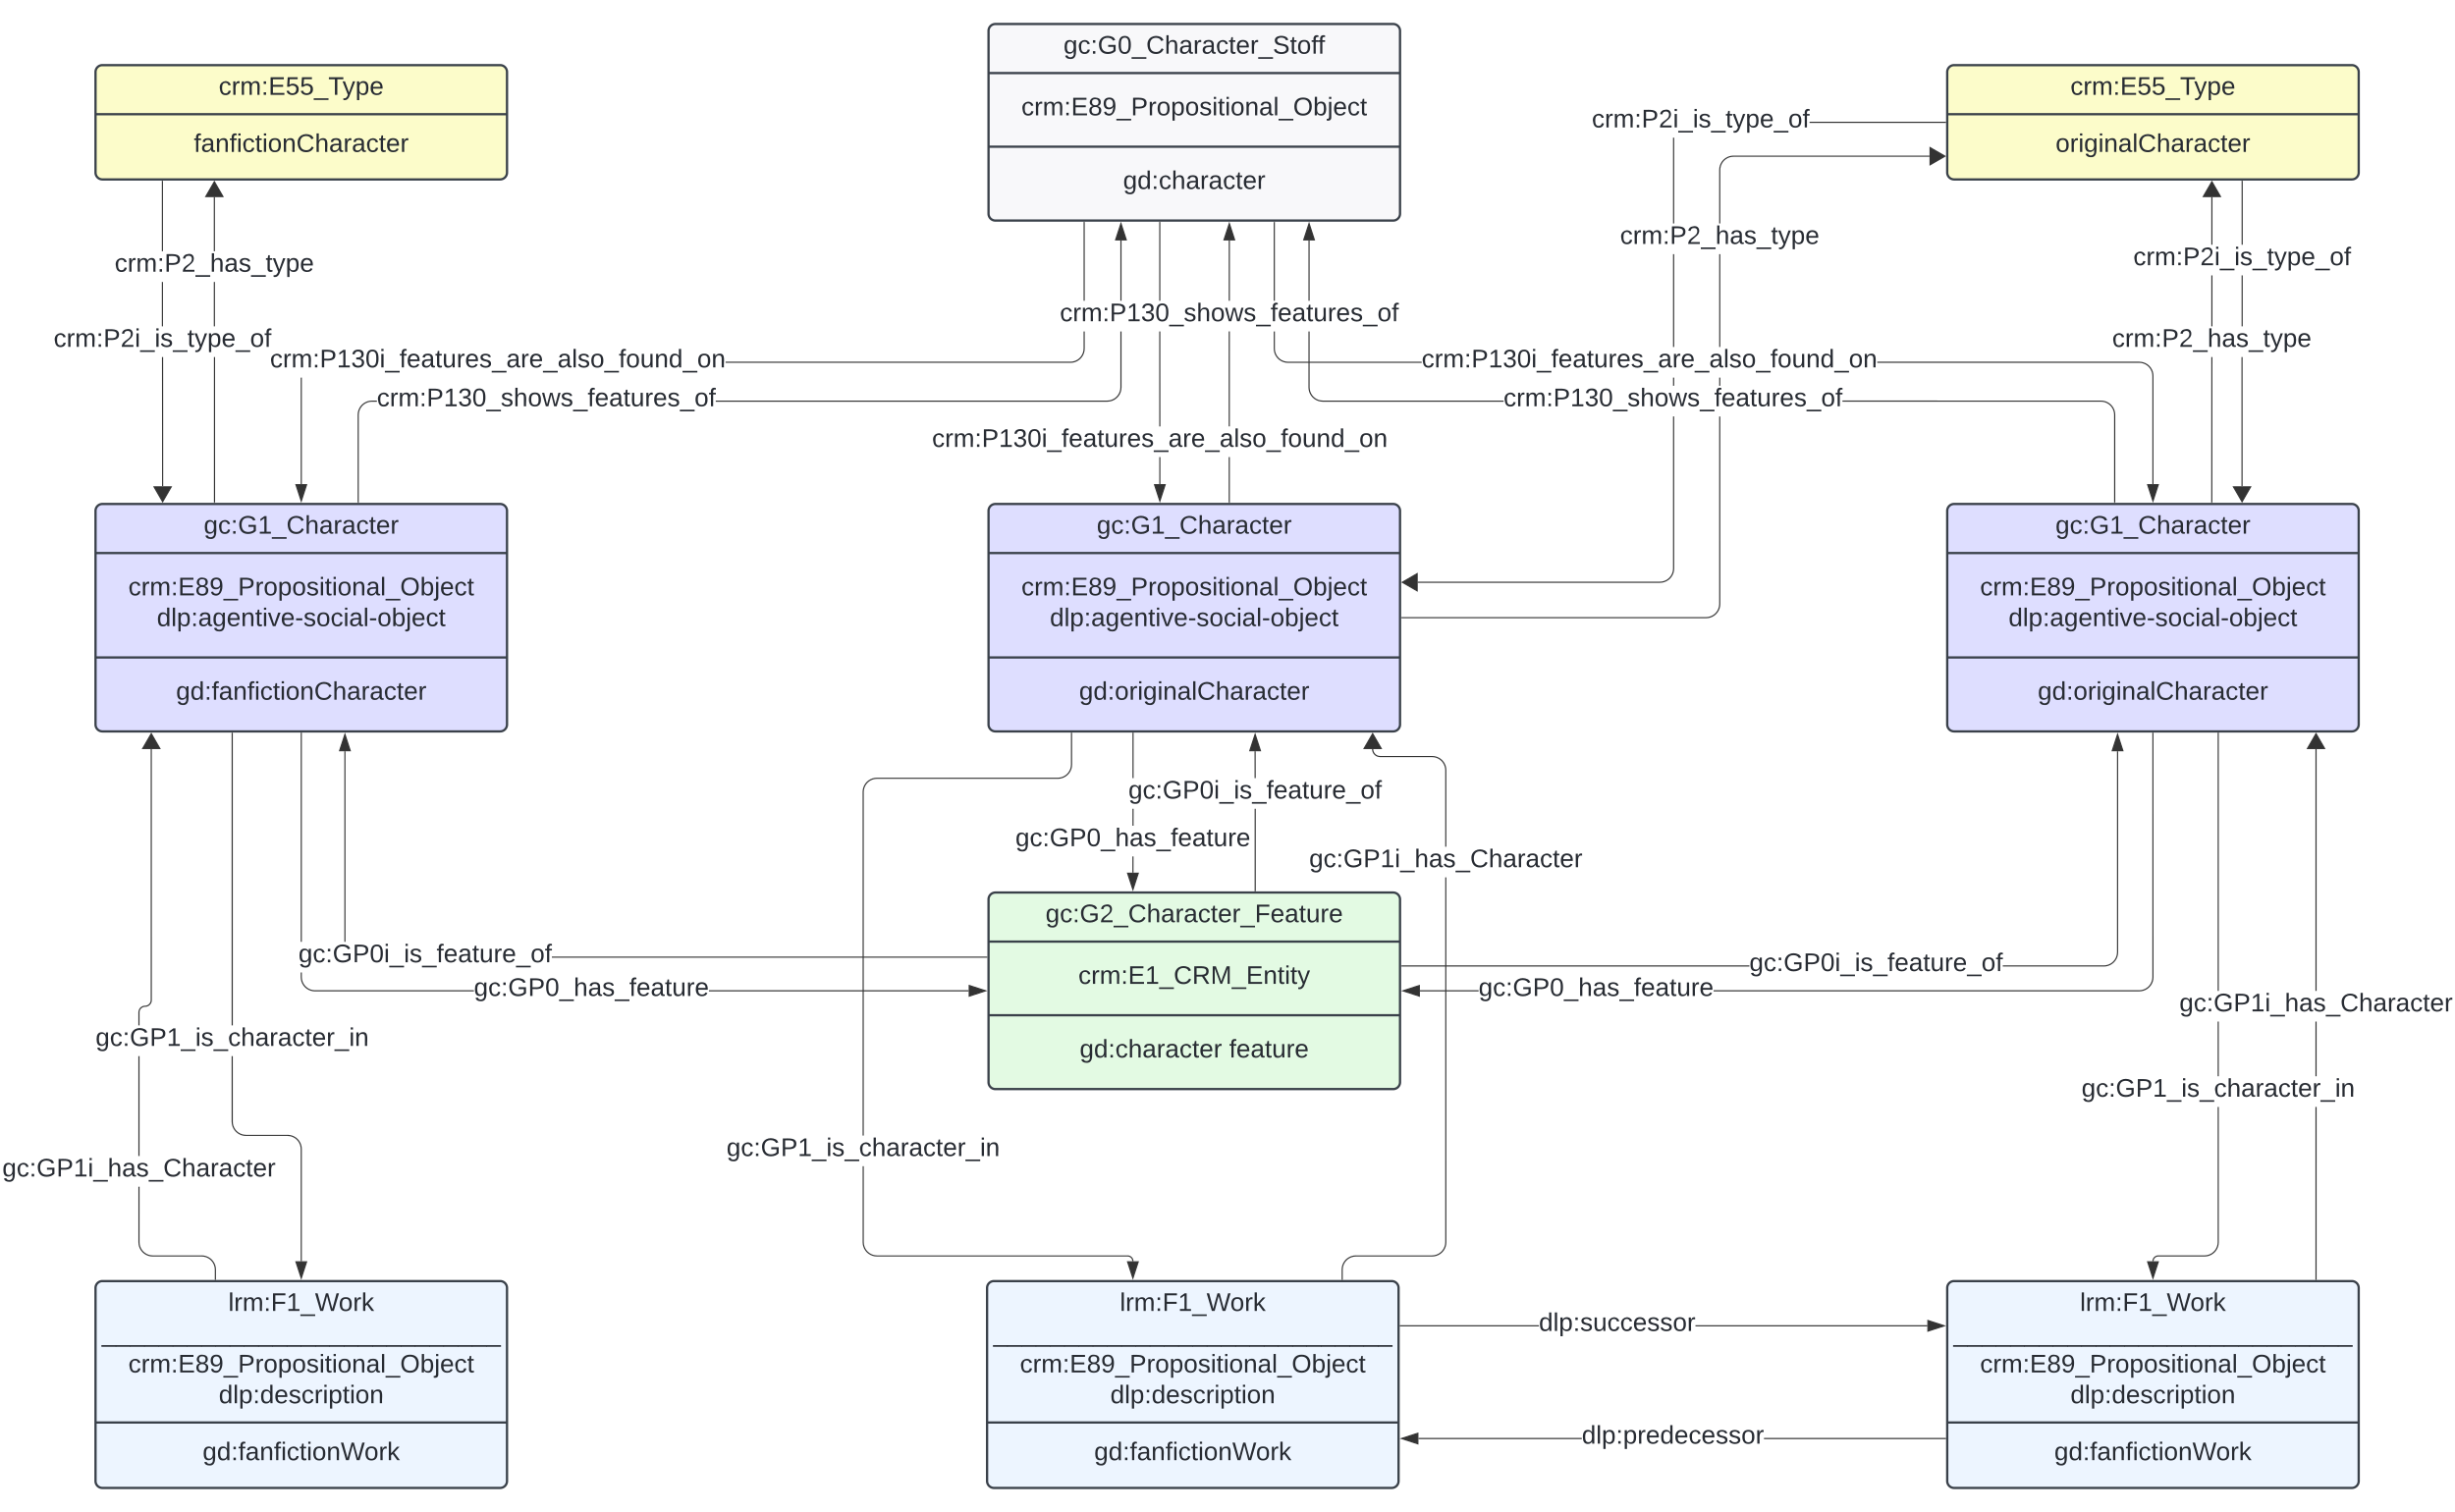 <svg xmlns="http://www.w3.org/2000/svg" xmlns:xlink="http://www.w3.org/1999/xlink" xmlns:lucid="lucid" width="2147.82" height="1323"><g transform="translate(-272.549 -411.103)" lucid:page-tab-id="0_0"><path d="M0 0h2500v2000H0z" fill="#fff"/><path d="M356.12 858.1a6 6 0 0 1 6-6h348a6 6 0 0 1 6 6v187a6 6 0 0 1-6 6h-348a6 6 0 0 1-6-6z" stroke="#3a414a" stroke-width="2" fill="#dedeff"/><path d="M356.12 895.04h360m-360 91.36h360" stroke="#3a414a" stroke-width="2" fill="none"/><use xlink:href="#a" transform="matrix(1,0,0,1,364.123,860.103) translate(86.68 17.989)"/><use xlink:href="#b" transform="matrix(1,0,0,1,368.123,903.036) translate(16.718 29.022)"/><use xlink:href="#c" transform="matrix(1,0,0,1,368.123,903.036) translate(41.656 55.956)"/><use xlink:href="#d" transform="matrix(1,0,0,1,368.123,994.403) translate(58.427 28.989)"/><path d="M1137.4 438.1a6 6 0 0 1 6-6h348a6 6 0 0 1 6 6v160a6 6 0 0 1-6 6h-348a6 6 0 0 1-6-6z" stroke="#3a414a" stroke-width="2" fill="#f8f8fa"/><path d="M1137.4 475.04h360m-360 64.43h360" stroke="#3a414a" stroke-width="2" fill="none"/><use xlink:href="#e" transform="matrix(1,0,0,1,1145.388,440.103) translate(57.596 17.989)"/><use xlink:href="#f" transform="matrix(1,0,0,1,1149.388,483.036) translate(16.718 28.989)"/><use xlink:href="#g" transform="matrix(1,0,0,1,1149.388,547.47) translate(105.717 28.989)"/><path d="M1137.4 858.1a6 6 0 0 1 6-6h348a6 6 0 0 1 6 6v187a6 6 0 0 1-6 6h-348a6 6 0 0 1-6-6z" stroke="#3a414a" stroke-width="2" fill="#dedeff"/><path d="M1137.4 895.04h360m-360 91.36h360" stroke="#3a414a" stroke-width="2" fill="none"/><use xlink:href="#a" transform="matrix(1,0,0,1,1145.388,860.103) translate(86.68 17.989)"/><use xlink:href="#b" transform="matrix(1,0,0,1,1149.388,903.036) translate(16.718 29.022)"/><use xlink:href="#c" transform="matrix(1,0,0,1,1149.388,903.036) translate(41.656 55.956)"/><use xlink:href="#h" transform="matrix(1,0,0,1,1149.388,994.403) translate(67.218 28.989)"/><path d="M1976.12 858.1a6 6 0 0 1 6-6h348a6 6 0 0 1 6 6v187a6 6 0 0 1-6 6h-348a6 6 0 0 1-6-6z" stroke="#3a414a" stroke-width="2" fill="#dedeff"/><path d="M1976.12 895.04h360m-360 91.36h360" stroke="#3a414a" stroke-width="2" fill="none"/><use xlink:href="#a" transform="matrix(1,0,0,1,1984.123,860.103) translate(86.68 17.989)"/><use xlink:href="#b" transform="matrix(1,0,0,1,1988.123,903.036) translate(16.718 29.022)"/><use xlink:href="#c" transform="matrix(1,0,0,1,1988.123,903.036) translate(41.656 55.956)"/><use xlink:href="#h" transform="matrix(1,0,0,1,1988.123,994.403) translate(67.218 28.989)"/><path d="M1287.75 834.72h-.95v-23.6h.94zm-.05-106.64l.03 56.1h-.95l-.03-56.1v-26.9h.95zm0-53.84h-.95V605.6h.95z" stroke="#333" stroke-width=".05" fill="#333"/><path d="M1287.7 605.62h-.95v-.52h.95z" fill="#333"/><path stroke="#333" stroke-width=".05" fill="#333"/><path d="M1287.28 849.5l-4.64-14.28h9.27z" fill="#333"/><path d="M1287.28 851.02l-5.3-16.28h10.58zm-4-15.33l4 12.25 3.98-12.26z" stroke="#333" stroke-width=".05" fill="#333"/><use xlink:href="#i" transform="matrix(1,0,0,1,1087.956,784.194) translate(0.005 17.956)"/><path d="M1348.47 850.6h-.95v-39.47h.95zm0-122.47v56.06h-.95v-56.07l.02-26.95h.95zm.05-106.64l-.02 52.74h-.95l.02-52.75z" stroke="#333" stroke-width=".05" fill="#333"/><path d="M1348.47 851.1h-.95v-.5h.95z" fill="#333"/><path stroke="#333" stroke-width=".05" fill="#333"/><path d="M1352.68 621h-9.27l4.65-14.28z" fill="#333"/><path d="M1353.34 621.46h-10.58l5.3-16.28zm-9.27-.95h7.96l-3.98-12.24z" stroke="#333" stroke-width=".05" fill="#333"/><use xlink:href="#j" transform="matrix(1,0,0,1,1199.789,674.244) translate(0.005 17.956)"/><path d="M536.6 834.72h-.95v-93.15h.95zm684.92-118.6l-.15 1.93-.46 1.9-.74 1.82-1.02 1.67-1.27 1.48-1.5 1.28-1.66 1.02-1.8.75-1.9.46-1.94.15H907.4v-.95h301.63l1.82-.14 1.75-.44 1.68-.7 1.54-.93 1.37-1.18 1.17-1.37.94-1.55.7-1.67.42-1.75.15-1.82v-14.9h.95zm0-41.88h-.95V605.6h.95z" stroke="#333" stroke-width=".05" fill="#333"/><path d="M1221.52 605.62h-.95v-.52h.95z" fill="#333"/><path stroke="#333" stroke-width=".05" fill="#333"/><path d="M536.12 849.5l-4.63-14.28h9.26z" fill="#333"/><path d="M536.12 851.02l-5.3-16.28h10.6zm-3.98-15.33l3.98 12.25 3.98-12.26z" stroke="#333" stroke-width=".05" fill="#333"/><use xlink:href="#i" transform="matrix(1,0,0,1,508.759,714.636) translate(0.005 17.956)"/><path d="M602.28 762.58h-4.3l-1.83.14-1.76.42-1.68.7-1.55.94-1.37 1.17-1.17 1.38-.95 1.54-.7 1.67-.4 1.76-.16 1.82v76.48h-.95v-76.52l.15-1.93.46-1.9.75-1.8 1.02-1.68 1.28-1.5 1.5-1.26 1.65-1 1.8-.76 1.92-.46 1.93-.15h4.35zm651.44-12.46l-.16 1.93-.45 1.9-.74 1.82-1.02 1.67-1.28 1.48-1.48 1.28-1.67 1.02-1.8.75-1.9.46-1.94.15H898.8v-.95h342.42l1.82-.14 1.76-.44 1.67-.7 1.55-.93 1.37-1.18 1.16-1.37.95-1.55.7-1.67.42-1.75.15-1.82v-48.9h.95zm0-75.88h-.95V621.5h.95z" stroke="#333" stroke-width=".05" fill="#333"/><path d="M586.42 851.1h-.95v-.5h.95z" fill="#333"/><path stroke="#333" stroke-width=".05" fill="#333"/><path d="M1257.88 621h-9.27l4.64-14.28z" fill="#333"/><path d="M1258.53 621.46h-10.58l5.3-16.28zm-9.27-.95h7.96l-3.98-12.24z" stroke="#333" stroke-width=".05" fill="#333"/><use xlink:href="#j" transform="matrix(1,0,0,1,602.28,748.636) translate(0.005 17.956)"/><path d="M2144.14 727.63l1.93.15 1.9.46 1.82.75 1.66 1 1.5 1.28 1.26 1.5 1.02 1.66.75 1.8.45 1.9.15 1.94v94.64h-.95v-94.6l-.14-1.82-.42-1.76-.7-1.67-.93-1.54-1.18-1.38-1.37-1.17-1.55-.94-1.67-.7-1.75-.42-1.83-.14h-229.14v-.95zm-756.12-9.72l.42 1.76.7 1.67.94 1.55 1.17 1.37 1.38 1.18 1.54.94 1.67.7 1.76.4 1.82.16h116.9v.95h-116.94l-1.93-.15-1.9-.46-1.8-.75-1.68-1.02-1.5-1.28-1.26-1.48-1.02-1.67-.75-1.8-.45-1.92-.15-1.93v-14.94h.94v14.9zm-.14-43.66h-.96V605.6h.95z" stroke="#333" stroke-width=".05" fill="#333"/><path d="M1387.88 605.62h-.96v-.52h.95z" fill="#333"/><path stroke="#333" stroke-width=".05" fill="#333"/><path d="M2156.12 849.5l-4.63-14.28h9.26z" fill="#333"/><path d="M2156.12 851.02l-5.3-16.28h10.6zm-3.98-15.33l3.98 12.25 3.98-12.26z" stroke="#333" stroke-width=".05" fill="#333"/><use xlink:href="#i" transform="matrix(1,0,0,1,1516.322,714.636) translate(0.005 17.956)"/><path d="M2110.66 761.63l1.93.15 1.9.46 1.8.75 1.67 1 1.5 1.28 1.27 1.5 1.02 1.66.75 1.8.46 1.9.16 1.94v76.52h-.95v-76.48l-.15-1.82-.42-1.76-.7-1.67-.94-1.54-1.17-1.38-1.4-1.17-1.53-.94-1.67-.7-1.76-.42-1.82-.14h-226.14v-.95zm-692.23-9.72l.42 1.76.7 1.67.94 1.55 1.16 1.37 1.38 1.18 1.54.94 1.67.7 1.76.4 1.83.16h158.14v.95H1429.8l-1.94-.15-1.9-.46-1.82-.75-1.66-1.02-1.5-1.28-1.26-1.48-1.03-1.67-.76-1.8-.45-1.92-.17-1.93v-48.94h.95v48.9zm-.15-77.66h-.95V621.5h.95z" stroke="#333" stroke-width=".05" fill="#333"/><path d="M2123.12 851.1h-.95v-.5h.95z" fill="#333"/><path stroke="#333" stroke-width=".05" fill="#333"/><path d="M1422.44 621h-9.27l4.64-14.28z" fill="#333"/><path d="M1423.1 621.46h-10.58l5.3-16.28zm-9.27-.95h7.96l-4-12.24z" stroke="#333" stroke-width=".05" fill="#333"/><use xlink:href="#j" transform="matrix(1,0,0,1,1587.967,748.636) translate(0.005 17.956)"/><path d="M1264.2 1174.72h-.95l.02-14.2h.95zm.08-53.16l-.02 12.04h-.95l.03-12.04v-2.68h.95zm0-29.62h-.95v-39.34h.95z" stroke="#333" stroke-width=".05" fill="#333"/><path d="M1264.28 1052.62h-.95v-.52h.95z" fill="#333"/><path stroke="#333" stroke-width=".05" fill="#333"/><path d="M1263.72 1189.48l-4.63-14.26h9.26z" fill="#333"/><path d="M1263.72 1191.02l-5.3-16.28h10.6zm-3.98-15.33l3.98 12.25 3.98-12.26z" stroke="#333" stroke-width=".05" fill="#333"/><use xlink:href="#k" transform="matrix(1,0,0,1,1160.885,1133.595) translate(0.005 17.956)"/><path d="M1371.18 1121.64v68.96h-.95v-71.72h.94zm-.05-29.7h-.95l-.04-23.45h.95z" stroke="#333" stroke-width=".05" fill="#333"/><path d="M1371.18 1191.1h-.95v-.5h.95z" fill="#333"/><path stroke="#333" stroke-width=".05" fill="#333"/><path d="M1375.25 1068h-9.27l4.64-14.28z" fill="#333"/><path d="M1375.9 1068.46h-10.57l5.3-16.28zm-9.26-.95h7.96l-3.98-12.24z" stroke="#333" stroke-width=".05" fill="#333"/><use xlink:href="#l" transform="matrix(1,0,0,1,1259.737,1091.943) translate(0.005 17.956)"/><path d="M1137.4 1198.1a6 6 0 0 1 6-6h348a6 6 0 0 1 6 6v160a6 6 0 0 1-6 6h-348a6 6 0 0 1-6-6z" stroke="#3a414a" stroke-width="2" fill="#e3fae3"/><path d="M1137.4 1235.04h360m-360 64.43h360" stroke="#3a414a" stroke-width="2" fill="none"/><use xlink:href="#m" transform="matrix(1,0,0,1,1145.388,1200.103) translate(41.853 17.989)"/><use xlink:href="#n" transform="matrix(1,0,0,1,1149.388,1243.036) translate(66.564 28.989)"/><use xlink:href="#o" transform="matrix(1,0,0,1,1149.388,1307.47) translate(67.717 28.989)"/><use xlink:href="#p" transform="matrix(1,0,0,1,1149.388,1307.47) translate(198.518 28.989)"/><path d="M356.12 1538.1a6 6 0 0 1 6-6h348a6 6 0 0 1 6 6v169a6 6 0 0 1-6 6h-348a6 6 0 0 1-6-6z" stroke="#3a414a" stroke-width="2" fill="#edf5ff"/><path d="M356.12 1655.84h360" stroke="#3a414a" stroke-width="2" fill="none"/><use xlink:href="#q" transform="matrix(1,0,0,1,364.123,1540.103) translate(108.189 18.089)"/><use xlink:href="#r" transform="matrix(1,0,0,1,364.123,1540.103) translate(-2.568 45.022)"/><use xlink:href="#s" transform="matrix(1,0,0,1,364.123,1540.103) translate(20.718 71.956)"/><use xlink:href="#t" transform="matrix(1,0,0,1,364.123,1540.103) translate(99.804 98.889)"/><use xlink:href="#u" transform="matrix(1,0,0,1,368.123,1663.836) translate(81.682 24.989)"/><path d="M536.6 1266.08l.14 1.83.42 1.76.7 1.67.94 1.55 1.17 1.37 1.38 1.18 1.54.94 1.66.7 1.76.4 1.82.16h139v.95H548.1l-1.93-.15-1.9-.46-1.8-.75-1.68-1.02-1.5-1.28-1.27-1.48-1.02-1.67-.74-1.8-.46-1.9-.15-1.95v-4.02h.95zm583.4 11.55v.95H892.82v-.95zm-583.4-42.46h-.95V1052.6h.95z" stroke="#333" stroke-width=".05" fill="#333"/><path d="M536.6 1052.62h-.95v-.52h.95z" fill="#333"/><path stroke="#333" stroke-width=".05" fill="#333"/><path d="M1134.77 1278.1l-14.27 4.64v-9.27z" fill="#333"/><path d="M1136.3 1278.1l-16.27 5.3v-10.6zm-15.32 3.98l12.25-3.98-12.25-3.98z" stroke="#333" stroke-width=".05" fill="#333"/><use xlink:href="#k" transform="matrix(1,0,0,1,687.14,1264.636) translate(0.005 17.956)"/><path d="M1135.9 1248.16v.95H755.4v-.94zm-561.1-13h-.95V1068.5h.95z" stroke="#333" stroke-width=".05" fill="#333"/><path d="M1136.4 1249.1h-.53v-.94h.52z" fill="#333"/><path stroke="#333" stroke-width=".05" fill="#333"/><path d="M578.96 1068h-9.27l4.62-14.28z" fill="#333"/><path d="M579.6 1068.46h-10.57l5.3-16.28zm-9.26-.95h7.96l-3.98-12.24z" stroke="#333" stroke-width=".05" fill="#333"/><use xlink:href="#l" transform="matrix(1,0,0,1,533.642,1235.168) translate(0.005 17.956)"/><path d="M1566.1 1278.58h-51.33v-.95h51.33zm590.5-12.46l-.15 1.94-.46 1.9-.76 1.8-1.02 1.68-1.27 1.48-1.5 1.28-1.66 1.02-1.82.75-1.9.46-1.94.15h-372.36v-.95h372.32l1.83-.15 1.75-.42 1.67-.7 1.55-.93 1.37-1.18 1.18-1.37.94-1.55.68-1.67.43-1.75.15-1.82V1052.6h.95z" stroke="#333" stroke-width=".05" fill="#333"/><path d="M2156.6 1052.62h-.95v-.52h.95z" fill="#333"/><path stroke="#333" stroke-width=".05" fill="#333"/><path d="M1514.27 1282.74l-14.26-4.64 14.27-4.63z" fill="#333"/><path d="M1514.75 1283.4l-16.28-5.3 16.28-5.3zm-13.2-5.3l12.25 3.98v-7.96z" stroke="#333" stroke-width=".05" fill="#333"/><use xlink:href="#k" transform="matrix(1,0,0,1,1566.097,1264.636) translate(0.005 17.956)"/><path d="M1803 1256.82h-304.1v-.95H1803zm322.63-12.46l-.16 1.94-.45 1.9-.75 1.8-1.03 1.68-1.27 1.48-1.5 1.28-1.65 1.02-1.8.75-1.92.47-1.93.15h-88.4v-.95h88.36l1.82-.15 1.76-.42 1.68-.7 1.54-.93 1.38-1.18 1.17-1.38.95-1.55.7-1.67.4-1.75.16-1.83V1068.5h.95z" stroke="#333" stroke-width=".05" fill="#333"/><path d="M1498.9 1256.82h-.5v-.95h.5z" fill="#333"/><path stroke="#333" stroke-width=".05" fill="#333"/><path d="M2129.8 1068h-9.3l4.65-14.28z" fill="#333"/><path d="M2130.44 1068.46h-10.58l5.3-16.28zm-9.27-.95h7.96l-3.98-12.24z" stroke="#333" stroke-width=".05" fill="#333"/><use xlink:href="#l" transform="matrix(1,0,0,1,1803.007,1242.876) translate(0.005 17.956)"/><path d="M476.2 1392.58l.13 1.83.42 1.76.7 1.67.94 1.55 1.16 1.37 1.38 1.18 1.54.94 1.67.7 1.76.4 1.83.16h36.4l1.95.15 1.9.46 1.8.75 1.68 1 1.5 1.28 1.26 1.5 1.02 1.66.75 1.8.45 1.9.15 1.94v98.14h-.95v-98.1l-.14-1.82-.42-1.76-.7-1.67-.93-1.54-1.18-1.38-1.37-1.17-1.55-.94-1.67-.7-1.75-.42-1.83-.14h-36.4l-1.94-.15-1.9-.46-1.8-.75-1.68-1.02-1.5-1.28-1.26-1.48-1.02-1.67-.75-1.8-.46-1.9-.16-1.95v-57.34h.95zm0-84.24h-.96V1052.6h.95z" stroke="#333" stroke-width=".05" fill="#333"/><path d="M476.2 1052.62h-.96v-.52h.95z" fill="#333"/><path stroke="#333" stroke-width=".05" fill="#333"/><path d="M536.12 1529.48l-4.63-14.26h9.26z" fill="#333"/><path d="M536.12 1531.02l-5.3-16.28h10.6zm-3.98-15.33l3.98 12.25 3.98-12.26z" stroke="#333" stroke-width=".05" fill="#333"/><use xlink:href="#v" transform="matrix(1,0,0,1,356.133,1308.342) translate(0.005 17.956)"/><path d="M1136.12 1538.1a6 6 0 0 1 6-6h348a6 6 0 0 1 6 6v169a6 6 0 0 1-6 6h-348a6 6 0 0 1-6-6z" stroke="#3a414a" stroke-width="2" fill="#edf5ff"/><path d="M1136.12 1655.84h360" stroke="#3a414a" stroke-width="2" fill="none"/><use xlink:href="#q" transform="matrix(1,0,0,1,1144.123,1540.103) translate(108.189 18.089)"/><use xlink:href="#r" transform="matrix(1,0,0,1,1144.123,1540.103) translate(-2.568 45.022)"/><use xlink:href="#s" transform="matrix(1,0,0,1,1144.123,1540.103) translate(20.718 71.956)"/><use xlink:href="#t" transform="matrix(1,0,0,1,1144.123,1540.103) translate(99.804 98.889)"/><use xlink:href="#u" transform="matrix(1,0,0,1,1148.123,1663.836) translate(81.682 24.989)"/><path d="M1028.23 1498.08l.14 1.83.43 1.76.7 1.67.93 1.55 1.18 1.37 1.38 1.18 1.54.94 1.67.7 1.75.4 1.82.16h219.33l.78.06.78.18.73.3.67.42.6.52.53.6.42.7.3.72.2.78.05.76-.95.08-.05-.7-.15-.62-.25-.6-.34-.55-.42-.5-.48-.43-.56-.34-.6-.25-.63-.15-.67-.05h-219.32l-1.94-.15-1.9-.46-1.8-.75-1.68-1.02-1.5-1.28-1.26-1.48-1.02-1.67-.75-1.8-.47-1.9-.15-1.95v-66.47h.95zm182.27-417.96l-.15 1.94-.46 1.9-.76 1.8-1.02 1.68-1.27 1.48-1.5 1.28-1.66 1.02-1.82.75-1.9.46-1.93.15h-158.28l-1.82.14-1.76.42-1.68.7-1.54.94-1.37 1.17-1.17 1.38-.94 1.54-.7 1.67-.43 1.76-.14 1.82v300.6h-.95v-300.64l.15-1.93.46-1.9.74-1.8 1.02-1.68 1.27-1.5 1.5-1.26 1.66-1 1.8-.76 1.9-.46 1.94-.15H1198l1.83-.15 1.76-.42 1.66-.7 1.54-.93 1.38-1.18 1.17-1.37.94-1.55.7-1.67.4-1.75.15-1.82v-27.48h.95z" stroke="#333" stroke-width=".05" fill="#333"/><path d="M1210.5 1052.62h-.95v-.52h.95z" fill="#333"/><path stroke="#333" stroke-width=".05" fill="#333"/><path d="M1263.7 1529.48l-4.64-14.26h9.27z" fill="#333"/><path d="M1263.7 1531.02l-5.3-16.28h10.6zm-3.98-15.33l3.98 12.25 3.98-12.26z" stroke="#333" stroke-width=".05" fill="#333"/><use xlink:href="#v" transform="matrix(1,0,0,1,908.176,1404.713) translate(0.005 17.956)"/><path d="M1976.12 1538.1a6 6 0 0 1 6-6h348a6 6 0 0 1 6 6v169a6 6 0 0 1-6 6h-348a6 6 0 0 1-6-6z" stroke="#3a414a" stroke-width="2" fill="#edf5ff"/><path d="M1976.12 1655.84h360" stroke="#3a414a" stroke-width="2" fill="none"/><use xlink:href="#q" transform="matrix(1,0,0,1,1984.123,1540.103) translate(108.189 18.089)"/><use xlink:href="#r" transform="matrix(1,0,0,1,1984.123,1540.103) translate(-2.568 45.022)"/><use xlink:href="#s" transform="matrix(1,0,0,1,1984.123,1540.103) translate(20.718 71.956)"/><use xlink:href="#t" transform="matrix(1,0,0,1,1984.123,1540.103) translate(99.804 98.889)"/><use xlink:href="#u" transform="matrix(1,0,0,1,1988.123,1663.836) translate(81.682 24.989)"/><path d="M2213.7 1498.12l-.16 1.94-.46 1.9-.75 1.8-1.02 1.68-1.26 1.48-1.5 1.28-1.66 1.02-1.8.75-1.9.46-1.94.15h-40.48l-.67.05-.64.15-.6.25-.55.34-.5.42-.4.5-.35.54-.25.6-.15.63-.05.7-.95-.1.06-.75.2-.78.3-.73.42-.67.52-.6.6-.53.7-.42.72-.3.78-.2.78-.05h40.48l1.82-.15 1.76-.42 1.67-.7 1.54-.93 1.36-1.18 1.18-1.37.94-1.55.7-1.67.42-1.75.14-1.82v-118.35h.95zm0-145.32h-.96v-47.73h.95zm0-74.66h-.96V1052.6h.95z" stroke="#333" stroke-width=".05" fill="#333"/><path d="M2213.7 1052.62h-.96v-.52h.95z" fill="#333"/><path stroke="#333" stroke-width=".05" fill="#333"/><path d="M2156.12 1529.48l-4.63-14.26h9.26z" fill="#333"/><path d="M2156.12 1531.02l-5.3-16.28h10.6zm-3.98-15.33l3.98 12.25 3.98-12.26z" stroke="#333" stroke-width=".05" fill="#333"/><use xlink:href="#v" transform="matrix(1,0,0,1,2093.638,1352.801) translate(0.005 17.956)"/><path d="M1958.74 1570.76v.95H1755.9v-.94zm-461.12.95v-.94h121.25v.95z" stroke="#333" stroke-width=".05" fill="#333"/><path d="M1497.64 1571.7h-.52v-.94h.52z" fill="#333"/><path stroke="#333" stroke-width=".05" fill="#333"/><path d="M1973.5 1571.23l-14.26 4.64v-9.27z" fill="#333"/><path d="M1975.04 1571.23l-16.28 5.3v-10.6zm-15.33 4l12.27-4-12.26-3.98z" stroke="#333" stroke-width=".05" fill="#333"/><use xlink:href="#w" transform="matrix(1,0,0,1,1618.873,1557.768) translate(0.005 17.956)"/><path d="M1974.62 1669.4v.94h-158.8v-.95zm-318.2 0v.94h-142.9v-.95z" stroke="#333" stroke-width=".05" fill="#333"/><path d="M1975.12 1670.34h-.5v-.95h.5z" fill="#333"/><path stroke="#333" stroke-width=".05" fill="#333"/><path d="M1513 1674.5l-14.26-4.64 14.27-4.63z" fill="#333"/><path d="M1513.48 1675.15l-16.28-5.3 16.28-5.27zm-13.2-5.3l12.25 4v-7.97z" stroke="#333" stroke-width=".05" fill="#333"/><use xlink:href="#x" transform="matrix(1,0,0,1,1656.414,1656.397) translate(0.005 17.956)"/><path d="M1976.12 474.1a6 6 0 0 1 6-6h348a6 6 0 0 1 6 6v88a6 6 0 0 1-6 6h-348a6 6 0 0 1-6-6z" stroke="#3a414a" stroke-width="2" fill="#fcfcca"/><path d="M1976.12 511.04h360" stroke="#3a414a" stroke-width="2" fill="none"/><use xlink:href="#y" transform="matrix(1,0,0,1,1984.123,476.103) translate(99.773 17.989)"/><use xlink:href="#z" transform="matrix(1,0,0,1,1988.123,519.036) translate(82.805 24.989)"/><path d="M356.12 474.1a6 6 0 0 1 6-6h348a6 6 0 0 1 6 6v88a6 6 0 0 1-6 6h-348a6 6 0 0 1-6-6z" stroke="#3a414a" stroke-width="2" fill="#fcfcca"/><path d="M356.12 511.04h360" stroke="#3a414a" stroke-width="2" fill="none"/><use xlink:href="#y" transform="matrix(1,0,0,1,364.123,476.103) translate(99.773 17.989)"/><use xlink:href="#A" transform="matrix(1,0,0,1,368.123,519.036) translate(74.014 24.989)"/><path d="M460.7 850.6h-.96V723.57h.94zm-.12-153.96h-.95v-38.8h.95zm0-65.74h-.96v-47.3h.95z" stroke="#333" stroke-width=".05" fill="#333"/><path d="M460.7 851.1h-.96v-.5h.94z" fill="#333"/><path stroke="#333" stroke-width=".05" fill="#333"/><path d="M467.6 583.1h-15l7.5-13z" fill="#333"/><path d="M468.4 583.57h-16.63l8.32-14.42zm-15-.95h13.37l-6.68-11.57z" stroke="#333" stroke-width=".05" fill="#333"/><use xlink:href="#B" transform="matrix(1,0,0,1,372.87,630.901) translate(0.005 17.956)"/><path d="M415.3 836.6h-.94l-.07-113.03h.94zm-.18-139.96h-.94v-38.8h.94zm0-65.74h-.94v-61.3h.94z" stroke="#333" stroke-width=".05" fill="#333"/><path d="M415.13 569.62h-.95v-.52h.94z" fill="#333"/><path stroke="#333" stroke-width=".05" fill="#333"/><path d="M414.84 850.1l-7.5-13h15z" fill="#333"/><path d="M414.84 851.05l-8.32-14.4h16.64zm-6.68-13.46l6.68 11.55 6.68-11.56z" stroke="#333" stroke-width=".05" fill="#333"/><use xlink:href="#C" transform="matrix(1,0,0,1,319.481,696.636) translate(0.005 17.956)"/><path d="M1737.23 908.6l-.15 1.95-.46 1.9-.75 1.8-1.02 1.68-1.27 1.5-1.5 1.26-1.66 1-1.8.76-1.9.46-1.95.15h-211.9v-.95h211.87l1.82-.14 1.76-.43 1.67-.7 1.53-.93 1.37-1.18 1.18-1.37.94-1.54.7-1.67.42-1.76.14-1.82v-133h.95zm0-159.96h-.95v-7.07h.95zm0-34h-.95v-81.1h.95zm0-108.03h-.95v-75.03h.95zm237.4-88.02h-118.9v-.95h118.9z" stroke="#333" stroke-width=".05" fill="#333"/><path d="M1512.38 928.1l-13-7.5 13-7.5z" fill="#333"/><path d="M1512.85 928.92l-14.4-8.32 14.4-8.33zm-12.5-8.32l11.55 6.67v-13.35z" stroke="#333" stroke-width=".05" fill="#333"/><path d="M1975.12 518.58h-.5v-.95h.5z" fill="#333"/><path stroke="#333" stroke-width=".05" fill="#333"/><use xlink:href="#C" transform="matrix(1,0,0,1,1665.205,504.636) translate(0.005 17.956)"/><path d="M1777.6 939.62l-.15 1.93-.46 1.9-.76 1.82-1.02 1.67-1.28 1.48-1.48 1.28-1.67 1.02-1.82.75-1.9.46-1.94.15H1498.9v-.95h266.2l1.83-.14 1.75-.44 1.67-.7 1.55-.93 1.37-1.18 1.18-1.37.94-1.55.68-1.67.42-1.75.15-1.82v-164h.95zm0-190.98h-.95v-7.07h.95zm0-34h-.95v-81.1h.95zm183.03-166.4h-171.5l-1.8.15-1.77.4-1.67.7-1.55.95-1.38 1.17-1.17 1.38-.94 1.54-.7 1.67-.42 1.77-.14 1.82v46.8h-.95v-46.85l.15-1.93.46-1.9.75-1.8 1.03-1.68 1.27-1.5 1.5-1.26 1.66-1.02 1.8-.75 1.9-.45 1.94-.15h171.53z" stroke="#333" stroke-width=".05" fill="#333"/><path d="M1974.12 547.77l-13 7.5v-15z" fill="#333"/><path d="M1975.07 547.77l-14.4 8.33v-16.65zm-13.46 6.68l11.57-6.68-11.56-6.67z" stroke="#333" stroke-width=".05" fill="#333"/><path d="M1498.9 952.08h-.5v-.95h.5z" fill="#333"/><path stroke="#333" stroke-width=".05" fill="#333"/><use xlink:href="#B" transform="matrix(1,0,0,1,1689.901,606.613) translate(0.005 17.956)"/><path d="M2208.08 850.6h-.95l.07-127.03h.95zm.08-153.96h-.95v-44.5h.96zm0-71.42h-.95V583.6h.96z" stroke="#333" stroke-width=".05" fill="#333"/><path d="M2215.18 583.1h-15l7.5-13z" fill="#333"/><path d="M2216 583.57h-16.64l8.32-14.42zm-15-.95h13.36l-6.68-11.57z" stroke="#333" stroke-width=".05" fill="#333"/><path d="M2208.08 851.1h-.95v-.5h.95z" fill="#333"/><path stroke="#333" stroke-width=".05" fill="#333"/><use xlink:href="#B" transform="matrix(1,0,0,1,2120.42,696.636) translate(0.005 17.956)"/><path d="M2234.54 836.6h-.95V723.58h.94zm.1-139.96h-.94v-44.5h.95zm.02-127.04v55.62h-.95V569.6z" stroke="#333" stroke-width=".05" fill="#333"/><path d="M2234.07 850.1l-7.5-13h15z" fill="#333"/><path d="M2234.07 851.05l-8.33-14.4h16.65zm-6.68-13.46l6.67 11.55 6.67-11.56z" stroke="#333" stroke-width=".05" fill="#333"/><path d="M2234.66 569.62h-.95v-.52h.96z" fill="#333"/><path stroke="#333" stroke-width=".05" fill="#333"/><use xlink:href="#C" transform="matrix(1,0,0,1,2138.925,625.219) translate(0.005 17.956)"/><path d="M394.6 1498.08l.15 1.83.42 1.76.7 1.67.94 1.55 1.18 1.37 1.38 1.18 1.54.94 1.67.7 1.76.4 1.82.16H449l1.93.15 1.9.46 1.8.75 1.68 1 1.5 1.28 1.27 1.5 1.03 1.66.75 1.8.45 1.9.15 1.94v8.52h-.95v-8.48l-.14-1.82-.42-1.76-.7-1.67-.94-1.54-1.17-1.38-1.38-1.17-1.54-.94-1.66-.7-1.76-.42-1.82-.14H406.1l-1.92-.15-1.9-.46-1.82-.75-1.66-1.02-1.5-1.28-1.26-1.48-1.03-1.67-.74-1.8-.45-1.9-.15-1.95v-48.55h.95zm0-75.44h-.95v-87.37h.95zm10.77-136.4l-.07.9-.2.9-.37.84-.48.78-.6.7-.7.6-.78.48-.85.35-.9.2-1.68.14-.74.18-.72.3-.65.4-.6.5-.5.58-.4.66-.28.7-.2.76-.05.8v11.32h-.95v-11.37l.07-.9.22-.9.35-.84.47-.8.6-.7.7-.58.78-.48.85-.36.9-.2 1.68-.13.75-.18.7-.3.67-.4.58-.5.5-.6.4-.65.3-.7.18-.76.06-.8v-219.6h.95z" stroke="#333" stroke-width=".05" fill="#333"/><path d="M461.45 1531.1h-.95v-.5h.95z" fill="#333"/><path stroke="#333" stroke-width=".05" fill="#333"/><path d="M412.4 1066.1h-15l7.5-13z" fill="#333"/><path d="M413.22 1066.57h-16.65l8.33-14.42zm-15-.95h13.35l-6.67-11.57z" stroke="#333" stroke-width=".05" fill="#333"/><use xlink:href="#D" transform="matrix(1,0,0,1,274.549,1422.636) translate(0.005 17.956)"/><path d="M1537.94 1498.12l-.15 1.94-.47 1.9-.75 1.8-1.02 1.68-1.27 1.48-1.5 1.28-1.67 1.02-1.8.75-1.9.46-1.95.15h-66.67l-1.8.14-1.77.42-1.67.7-1.54.94-1.38 1.17-1.17 1.38-.95 1.54-.7 1.67-.4 1.76-.15 1.82v8.48h-.95v-8.52l.15-1.93.45-1.9.75-1.8 1.03-1.68 1.27-1.5 1.5-1.26 1.65-1 1.8-.76 1.92-.46 1.93-.15h66.68l1.82-.15 1.76-.42 1.67-.7 1.54-.93 1.38-1.18 1.17-1.37.93-1.55.7-1.67.42-1.75.14-1.82V1178.9h.94zM1474 1067.54l.23.92.36.87.5.8.6.73.72.6.8.5.88.37.92.22.96.08h45.5l1.94.15 1.9.46 1.8.75 1.68 1 1.5 1.28 1.26 1.5 1.02 1.66.75 1.8.46 1.9.14 1.94v66.9h-.95v-66.86l-.15-1.82-.42-1.76-.7-1.67-.94-1.54-1.18-1.38-1.38-1.17-1.54-.94-1.67-.7-1.76-.42-1.82-.14h-45.5l-1.08-.1-1.06-.24-1-.42-.94-.58-.83-.7-.72-.84-.56-.93-.42-1.02-.25-1.06-.1-1.07.96-.07z" stroke="#333" stroke-width=".05" fill="#333"/><path d="M1480.96 1066.1h-15l7.5-13z" fill="#333"/><path d="M1481.78 1066.57h-16.65l8.33-14.42zm-15-.95h13.35l-6.67-11.57z" stroke="#333" stroke-width=".05" fill="#333"/><path d="M1447.27 1531.1h-.95v-.5h.95z" fill="#333"/><path stroke="#333" stroke-width=".05" fill="#333"/><g><use xlink:href="#D" transform="matrix(1,0,0,1,1417.887,1151.97) translate(0.005 17.956)"/></g><path d="M2299.26 1530.6h-.95v-150.87h.96zm0-177.8h-.95v-47.73h.96zm0-74.66h-.95V1066.6h.96z" stroke="#333" stroke-width=".05" fill="#333"/><path d="M2299.26 1531.1h-.95v-.5h.96z" fill="#333"/><path stroke="#333" stroke-width=".05" fill="#333"/><path d="M2306.3 1066.1h-15l7.5-13z" fill="#333"/><path d="M2307.1 1066.57h-16.63l8.32-14.42zm-15-.95h13.37l-6.68-11.57z" stroke="#333" stroke-width=".05" fill="#333"/><g><use xlink:href="#D" transform="matrix(1,0,0,1,2179.211,1278.136) translate(0.005 17.956)"/></g><defs><path fill="#282c33" d="M177-190C167-65 218 103 67 71c-23-6-38-20-44-43l32-5c15 47 100 32 89-28v-30C133-14 115 1 83 1 29 1 15-40 15-95c0-56 16-97 71-98 29-1 48 16 59 35 1-10 0-23 2-32h30zM94-22c36 0 50-32 50-73 0-42-14-75-50-75-39 0-46 34-46 75s6 73 46 73" id="E"/><path fill="#282c33" d="M96-169c-40 0-48 33-48 73s9 75 48 75c24 0 41-14 43-38l32 2c-6 37-31 61-74 61-59 0-76-41-82-99-10-93 101-131 147-64 4 7 5 14 7 22l-32 3c-4-21-16-35-41-35" id="F"/><path fill="#282c33" d="M33-154v-36h34v36H33zM33 0v-36h34V0H33" id="G"/><path fill="#282c33" d="M143 4C61 4 22-44 18-125c-5-107 100-154 193-111 17 8 29 25 37 43l-32 9c-13-25-37-40-76-40-61 0-88 39-88 99 0 61 29 100 91 101 35 0 62-11 79-27v-45h-74v-28h105v86C228-13 192 4 143 4" id="H"/><path fill="#282c33" d="M27 0v-27h64v-190l-56 39v-29l58-41h29v221h61V0H27" id="I"/><path fill="#282c33" d="M-5 72V49h209v23H-5" id="J"/><path fill="#282c33" d="M212-179c-10-28-35-45-73-45-59 0-87 40-87 99 0 60 29 101 89 101 43 0 62-24 78-52l27 14C228-24 195 4 139 4 59 4 22-46 18-125c-6-104 99-153 187-111 19 9 31 26 39 46" id="K"/><path fill="#282c33" d="M106-169C34-169 62-67 57 0H25v-261h32l-1 103c12-21 28-36 61-36 89 0 53 116 60 194h-32v-121c2-32-8-49-39-48" id="L"/><path fill="#282c33" d="M141-36C126-15 110 5 73 4 37 3 15-17 15-53c-1-64 63-63 125-63 3-35-9-54-41-54-24 1-41 7-42 31l-33-3c5-37 33-52 76-52 45 0 72 20 72 64v82c-1 20 7 32 28 27v20c-31 9-61-2-59-35zM48-53c0 20 12 33 32 33 41-3 63-29 60-74-43 2-92-5-92 41" id="M"/><path fill="#282c33" d="M114-163C36-179 61-72 57 0H25l-1-190h30c1 12-1 29 2 39 6-27 23-49 58-41v29" id="N"/><path fill="#282c33" d="M59-47c-2 24 18 29 38 22v24C64 9 27 4 27-40v-127H5v-23h24l9-43h21v43h35v23H59v120" id="O"/><path fill="#282c33" d="M100-194c63 0 86 42 84 106H49c0 40 14 67 53 68 26 1 43-12 49-29l28 8c-11 28-37 45-77 45C44 4 14-33 15-96c1-61 26-98 85-98zm52 81c6-60-76-77-97-28-3 7-6 17-6 28h103" id="P"/><g id="a"><use transform="matrix(0.062,0,0,0.062,0,0)" xlink:href="#E"/><use transform="matrix(0.062,0,0,0.062,12.469,0)" xlink:href="#F"/><use transform="matrix(0.062,0,0,0.062,23.691,0)" xlink:href="#G"/><use transform="matrix(0.062,0,0,0.062,29.926,0)" xlink:href="#H"/><use transform="matrix(0.062,0,0,0.062,47.383,0)" xlink:href="#I"/><use transform="matrix(0.062,0,0,0.062,59.852,0)" xlink:href="#J"/><use transform="matrix(0.062,0,0,0.062,72.321,0)" xlink:href="#K"/><use transform="matrix(0.062,0,0,0.062,88.469,0)" xlink:href="#L"/><use transform="matrix(0.062,0,0,0.062,100.938,0)" xlink:href="#M"/><use transform="matrix(0.062,0,0,0.062,113.407,0)" xlink:href="#N"/><use transform="matrix(0.062,0,0,0.062,120.826,0)" xlink:href="#M"/><use transform="matrix(0.062,0,0,0.062,133.295,0)" xlink:href="#F"/><use transform="matrix(0.062,0,0,0.062,144.517,0)" xlink:href="#O"/><use transform="matrix(0.062,0,0,0.062,150.752,0)" xlink:href="#P"/><use transform="matrix(0.062,0,0,0.062,163.221,0)" xlink:href="#N"/></g><path fill="#282c33" d="M210-169c-67 3-38 105-44 169h-31v-121c0-29-5-50-35-48C34-165 62-65 56 0H25l-1-190h30c1 10-1 24 2 32 10-44 99-50 107 0 11-21 27-35 58-36 85-2 47 119 55 194h-31v-121c0-29-5-49-35-48" id="Q"/><path fill="#282c33" d="M30 0v-248h187v28H63v79h144v27H63v87h162V0H30" id="R"/><path fill="#282c33" d="M134-131c28 9 52 24 51 62-1 50-34 73-85 73S17-19 16-69c0-36 21-54 49-61-75-25-45-126 34-121 46 3 78 18 79 63 0 33-17 51-44 57zm-34-11c31 1 46-15 46-44 0-28-17-43-47-42-29 0-46 13-45 42 1 28 16 44 46 44zm1 122c35 0 51-18 51-52 0-30-18-46-53-46-33 0-51 17-51 47 0 34 19 51 53 51" id="S"/><path fill="#282c33" d="M99-251c64 0 84 50 84 122C183-37 130 33 47-8c-14-7-20-23-25-40l30-5c6 39 69 39 84 7 9-19 16-44 16-74-10 22-31 35-62 35-49 0-73-33-73-83 0-54 28-83 82-83zm-1 141c31-1 51-18 51-49 0-36-14-67-51-67-34 0-49 23-49 58 0 34 15 58 49 58" id="T"/><path fill="#282c33" d="M30-248c87 1 191-15 191 75 0 78-77 80-158 76V0H30v-248zm33 125c57 0 124 11 124-50 0-59-68-47-124-48v98" id="U"/><path fill="#282c33" d="M100-194c62-1 85 37 85 99 1 63-27 99-86 99S16-35 15-95c0-66 28-99 85-99zM99-20c44 1 53-31 53-75 0-43-8-75-51-75s-53 32-53 75 10 74 51 75" id="V"/><path fill="#282c33" d="M115-194c55 1 70 41 70 98S169 2 115 4C84 4 66-9 55-30l1 105H24l-1-265h31l2 30c10-21 28-34 59-34zm-8 174c40 0 45-34 45-75s-6-73-45-74c-42 0-51 32-51 76 0 43 10 73 51 73" id="W"/><path fill="#282c33" d="M135-143c-3-34-86-38-87 0 15 53 115 12 119 90S17 21 10-45l28-5c4 36 97 45 98 0-10-56-113-15-118-90-4-57 82-63 122-42 12 7 21 19 24 35" id="X"/><path fill="#282c33" d="M24-231v-30h32v30H24zM24 0v-190h32V0H24" id="Y"/><path fill="#282c33" d="M117-194c89-4 53 116 60 194h-32v-121c0-31-8-49-39-48C34-167 62-67 57 0H25l-1-190h30c1 10-1 24 2 32 11-22 29-35 61-36" id="Z"/><path fill="#282c33" d="M24 0v-261h32V0H24" id="aa"/><path fill="#282c33" d="M140-251c81 0 123 46 123 126C263-46 219 4 140 4 59 4 17-45 17-125s42-126 123-126zm0 227c63 0 89-41 89-101s-29-99-89-99c-61 0-89 39-89 99S79-25 140-24" id="ab"/><path fill="#282c33" d="M115-194c53 0 69 39 70 98 0 66-23 100-70 100C84 3 66-7 56-30L54 0H23l1-261h32v101c10-23 28-34 59-34zm-8 174c40 0 45-34 45-75 0-40-5-75-45-74-42 0-51 32-51 76 0 43 10 73 51 73" id="ac"/><path fill="#282c33" d="M24-231v-30h32v30H24zM-9 49c24 4 33-6 33-30v-209h32V24c2 40-23 58-65 49V49" id="ad"/><g id="b"><use transform="matrix(0.062,0,0,0.062,0,0)" xlink:href="#F"/><use transform="matrix(0.062,0,0,0.062,11.222,0)" xlink:href="#N"/><use transform="matrix(0.062,0,0,0.062,18.641,0)" xlink:href="#Q"/><use transform="matrix(0.062,0,0,0.062,37.283,0)" xlink:href="#G"/><use transform="matrix(0.062,0,0,0.062,43.517,0)" xlink:href="#R"/><use transform="matrix(0.062,0,0,0.062,58.48,0)" xlink:href="#S"/><use transform="matrix(0.062,0,0,0.062,70.949,0)" xlink:href="#T"/><use transform="matrix(0.062,0,0,0.062,83.419,0)" xlink:href="#J"/><use transform="matrix(0.062,0,0,0.062,95.888,0)" xlink:href="#U"/><use transform="matrix(0.062,0,0,0.062,110.851,0)" xlink:href="#N"/><use transform="matrix(0.062,0,0,0.062,118.27,0)" xlink:href="#V"/><use transform="matrix(0.062,0,0,0.062,130.739,0)" xlink:href="#W"/><use transform="matrix(0.062,0,0,0.062,143.208,0)" xlink:href="#V"/><use transform="matrix(0.062,0,0,0.062,155.677,0)" xlink:href="#X"/><use transform="matrix(0.062,0,0,0.062,166.899,0)" xlink:href="#Y"/><use transform="matrix(0.062,0,0,0.062,171.825,0)" xlink:href="#O"/><use transform="matrix(0.062,0,0,0.062,178.059,0)" xlink:href="#Y"/><use transform="matrix(0.062,0,0,0.062,182.985,0)" xlink:href="#V"/><use transform="matrix(0.062,0,0,0.062,195.454,0)" xlink:href="#Z"/><use transform="matrix(0.062,0,0,0.062,207.923,0)" xlink:href="#M"/><use transform="matrix(0.062,0,0,0.062,220.392,0)" xlink:href="#aa"/><use transform="matrix(0.062,0,0,0.062,225.317,0)" xlink:href="#J"/><use transform="matrix(0.062,0,0,0.062,237.786,0)" xlink:href="#ab"/><use transform="matrix(0.062,0,0,0.062,255.243,0)" xlink:href="#ac"/><use transform="matrix(0.062,0,0,0.062,267.712,0)" xlink:href="#ad"/><use transform="matrix(0.062,0,0,0.062,272.638,0)" xlink:href="#P"/><use transform="matrix(0.062,0,0,0.062,285.107,0)" xlink:href="#F"/><use transform="matrix(0.062,0,0,0.062,296.329,0)" xlink:href="#O"/></g><path fill="#282c33" d="M85-194c31 0 48 13 60 33l-1-100h32l1 261h-30c-2-10 0-23-3-31C134-8 116 4 85 4 32 4 16-35 15-94c0-66 23-100 70-100zm9 24c-40 0-46 34-46 75 0 40 6 74 45 74 42 0 51-32 51-76 0-42-9-74-50-73" id="ae"/><path fill="#282c33" d="M108 0H70L1-190h34L89-25l56-165h34" id="af"/><path fill="#282c33" d="M16-82v-28h88v28H16" id="ag"/><g id="c"><use transform="matrix(0.062,0,0,0.062,0,0)" xlink:href="#ae"/><use transform="matrix(0.062,0,0,0.062,12.469,0)" xlink:href="#aa"/><use transform="matrix(0.062,0,0,0.062,17.394,0)" xlink:href="#W"/><use transform="matrix(0.062,0,0,0.062,29.864,0)" xlink:href="#G"/><use transform="matrix(0.062,0,0,0.062,36.098,0)" xlink:href="#M"/><use transform="matrix(0.062,0,0,0.062,48.567,0)" xlink:href="#E"/><use transform="matrix(0.062,0,0,0.062,61.036,0)" xlink:href="#P"/><use transform="matrix(0.062,0,0,0.062,73.506,0)" xlink:href="#Z"/><use transform="matrix(0.062,0,0,0.062,85.975,0)" xlink:href="#O"/><use transform="matrix(0.062,0,0,0.062,92.209,0)" xlink:href="#Y"/><use transform="matrix(0.062,0,0,0.062,97.135,0)" xlink:href="#af"/><use transform="matrix(0.062,0,0,0.062,108.357,0)" xlink:href="#P"/><use transform="matrix(0.062,0,0,0.062,120.826,0)" xlink:href="#ag"/><use transform="matrix(0.062,0,0,0.062,128.245,0)" xlink:href="#X"/><use transform="matrix(0.062,0,0,0.062,139.467,0)" xlink:href="#V"/><use transform="matrix(0.062,0,0,0.062,151.936,0)" xlink:href="#F"/><use transform="matrix(0.062,0,0,0.062,163.159,0)" xlink:href="#Y"/><use transform="matrix(0.062,0,0,0.062,168.084,0)" xlink:href="#M"/><use transform="matrix(0.062,0,0,0.062,180.553,0)" xlink:href="#aa"/><use transform="matrix(0.062,0,0,0.062,185.478,0)" xlink:href="#ag"/><use transform="matrix(0.062,0,0,0.062,192.898,0)" xlink:href="#V"/><use transform="matrix(0.062,0,0,0.062,205.367,0)" xlink:href="#ac"/><use transform="matrix(0.062,0,0,0.062,217.836,0)" xlink:href="#ad"/><use transform="matrix(0.062,0,0,0.062,222.761,0)" xlink:href="#P"/><use transform="matrix(0.062,0,0,0.062,235.23,0)" xlink:href="#F"/><use transform="matrix(0.062,0,0,0.062,246.452,0)" xlink:href="#O"/></g><path fill="#282c33" d="M101-234c-31-9-42 10-38 44h38v23H63V0H32v-167H5v-23h27c-7-52 17-82 69-68v24" id="ah"/><g id="d"><use transform="matrix(0.062,0,0,0.062,0,0)" xlink:href="#E"/><use transform="matrix(0.062,0,0,0.062,12.469,0)" xlink:href="#ae"/><use transform="matrix(0.062,0,0,0.062,24.938,0)" xlink:href="#G"/><use transform="matrix(0.062,0,0,0.062,31.173,0)" xlink:href="#ah"/><use transform="matrix(0.062,0,0,0.062,37.407,0)" xlink:href="#M"/><use transform="matrix(0.062,0,0,0.062,49.877,0)" xlink:href="#Z"/><use transform="matrix(0.062,0,0,0.062,62.346,0)" xlink:href="#ah"/><use transform="matrix(0.062,0,0,0.062,68.58,0)" xlink:href="#Y"/><use transform="matrix(0.062,0,0,0.062,73.506,0)" xlink:href="#F"/><use transform="matrix(0.062,0,0,0.062,84.728,0)" xlink:href="#O"/><use transform="matrix(0.062,0,0,0.062,90.962,0)" xlink:href="#Y"/><use transform="matrix(0.062,0,0,0.062,95.888,0)" xlink:href="#V"/><use transform="matrix(0.062,0,0,0.062,108.357,0)" xlink:href="#Z"/><use transform="matrix(0.062,0,0,0.062,120.826,0)" xlink:href="#K"/><use transform="matrix(0.062,0,0,0.062,136.973,0)" xlink:href="#L"/><use transform="matrix(0.062,0,0,0.062,149.443,0)" xlink:href="#M"/><use transform="matrix(0.062,0,0,0.062,161.912,0)" xlink:href="#N"/><use transform="matrix(0.062,0,0,0.062,169.331,0)" xlink:href="#M"/><use transform="matrix(0.062,0,0,0.062,181.8,0)" xlink:href="#F"/><use transform="matrix(0.062,0,0,0.062,193.022,0)" xlink:href="#O"/><use transform="matrix(0.062,0,0,0.062,199.257,0)" xlink:href="#P"/><use transform="matrix(0.062,0,0,0.062,211.726,0)" xlink:href="#N"/></g><path fill="#282c33" d="M101-251c68 0 85 55 85 127S166 4 100 4C33 4 14-52 14-124c0-73 17-127 87-127zm-1 229c47 0 54-49 54-102s-4-102-53-102c-51 0-55 48-55 102 0 53 5 102 54 102" id="ai"/><path fill="#282c33" d="M185-189c-5-48-123-54-124 2 14 75 158 14 163 119 3 78-121 87-175 55-17-10-28-26-33-46l33-7c5 56 141 63 141-1 0-78-155-14-162-118-5-82 145-84 179-34 5 7 8 16 11 25" id="aj"/><g id="e"><use transform="matrix(0.062,0,0,0.062,0,0)" xlink:href="#E"/><use transform="matrix(0.062,0,0,0.062,12.469,0)" xlink:href="#F"/><use transform="matrix(0.062,0,0,0.062,23.691,0)" xlink:href="#G"/><use transform="matrix(0.062,0,0,0.062,29.926,0)" xlink:href="#H"/><use transform="matrix(0.062,0,0,0.062,47.383,0)" xlink:href="#ai"/><use transform="matrix(0.062,0,0,0.062,59.852,0)" xlink:href="#J"/><use transform="matrix(0.062,0,0,0.062,72.321,0)" xlink:href="#K"/><use transform="matrix(0.062,0,0,0.062,88.469,0)" xlink:href="#L"/><use transform="matrix(0.062,0,0,0.062,100.938,0)" xlink:href="#M"/><use transform="matrix(0.062,0,0,0.062,113.407,0)" xlink:href="#N"/><use transform="matrix(0.062,0,0,0.062,120.826,0)" xlink:href="#M"/><use transform="matrix(0.062,0,0,0.062,133.295,0)" xlink:href="#F"/><use transform="matrix(0.062,0,0,0.062,144.517,0)" xlink:href="#O"/><use transform="matrix(0.062,0,0,0.062,150.752,0)" xlink:href="#P"/><use transform="matrix(0.062,0,0,0.062,163.221,0)" xlink:href="#N"/><use transform="matrix(0.062,0,0,0.062,170.64,0)" xlink:href="#J"/><use transform="matrix(0.062,0,0,0.062,183.109,0)" xlink:href="#aj"/><use transform="matrix(0.062,0,0,0.062,198.072,0)" xlink:href="#O"/><use transform="matrix(0.062,0,0,0.062,204.307,0)" xlink:href="#V"/><use transform="matrix(0.062,0,0,0.062,216.776,0)" xlink:href="#ah"/><use transform="matrix(0.062,0,0,0.062,222.574,0)" xlink:href="#ah"/></g><g id="f"><use transform="matrix(0.062,0,0,0.062,0,0)" xlink:href="#F"/><use transform="matrix(0.062,0,0,0.062,11.222,0)" xlink:href="#N"/><use transform="matrix(0.062,0,0,0.062,18.641,0)" xlink:href="#Q"/><use transform="matrix(0.062,0,0,0.062,37.283,0)" xlink:href="#G"/><use transform="matrix(0.062,0,0,0.062,43.517,0)" xlink:href="#R"/><use transform="matrix(0.062,0,0,0.062,58.48,0)" xlink:href="#S"/><use transform="matrix(0.062,0,0,0.062,70.949,0)" xlink:href="#T"/><use transform="matrix(0.062,0,0,0.062,83.419,0)" xlink:href="#J"/><use transform="matrix(0.062,0,0,0.062,95.888,0)" xlink:href="#U"/><use transform="matrix(0.062,0,0,0.062,110.851,0)" xlink:href="#N"/><use transform="matrix(0.062,0,0,0.062,118.27,0)" xlink:href="#V"/><use transform="matrix(0.062,0,0,0.062,130.739,0)" xlink:href="#W"/><use transform="matrix(0.062,0,0,0.062,143.208,0)" xlink:href="#V"/><use transform="matrix(0.062,0,0,0.062,155.677,0)" xlink:href="#X"/><use transform="matrix(0.062,0,0,0.062,166.899,0)" xlink:href="#Y"/><use transform="matrix(0.062,0,0,0.062,171.825,0)" xlink:href="#O"/><use transform="matrix(0.062,0,0,0.062,178.059,0)" xlink:href="#Y"/><use transform="matrix(0.062,0,0,0.062,182.985,0)" xlink:href="#V"/><use transform="matrix(0.062,0,0,0.062,195.454,0)" xlink:href="#Z"/><use transform="matrix(0.062,0,0,0.062,207.923,0)" xlink:href="#M"/><use transform="matrix(0.062,0,0,0.062,220.392,0)" xlink:href="#aa"/><use transform="matrix(0.062,0,0,0.062,225.317,0)" xlink:href="#J"/><use transform="matrix(0.062,0,0,0.062,237.786,0)" xlink:href="#ab"/><use transform="matrix(0.062,0,0,0.062,255.243,0)" xlink:href="#ac"/><use transform="matrix(0.062,0,0,0.062,267.712,0)" xlink:href="#ad"/><use transform="matrix(0.062,0,0,0.062,272.638,0)" xlink:href="#P"/><use transform="matrix(0.062,0,0,0.062,285.107,0)" xlink:href="#F"/><use transform="matrix(0.062,0,0,0.062,296.329,0)" xlink:href="#O"/></g><g id="g"><use transform="matrix(0.062,0,0,0.062,0,0)" xlink:href="#E"/><use transform="matrix(0.062,0,0,0.062,12.469,0)" xlink:href="#ae"/><use transform="matrix(0.062,0,0,0.062,24.938,0)" xlink:href="#G"/><use transform="matrix(0.062,0,0,0.062,31.173,0)" xlink:href="#F"/><use transform="matrix(0.062,0,0,0.062,42.395,0)" xlink:href="#L"/><use transform="matrix(0.062,0,0,0.062,54.864,0)" xlink:href="#M"/><use transform="matrix(0.062,0,0,0.062,67.333,0)" xlink:href="#N"/><use transform="matrix(0.062,0,0,0.062,74.752,0)" xlink:href="#M"/><use transform="matrix(0.062,0,0,0.062,87.222,0)" xlink:href="#F"/><use transform="matrix(0.062,0,0,0.062,98.444,0)" xlink:href="#O"/><use transform="matrix(0.062,0,0,0.062,104.678,0)" xlink:href="#P"/><use transform="matrix(0.062,0,0,0.062,117.148,0)" xlink:href="#N"/></g><g id="h"><use transform="matrix(0.062,0,0,0.062,0,0)" xlink:href="#E"/><use transform="matrix(0.062,0,0,0.062,12.469,0)" xlink:href="#ae"/><use transform="matrix(0.062,0,0,0.062,24.938,0)" xlink:href="#G"/><use transform="matrix(0.062,0,0,0.062,31.173,0)" xlink:href="#V"/><use transform="matrix(0.062,0,0,0.062,43.642,0)" xlink:href="#N"/><use transform="matrix(0.062,0,0,0.062,51.061,0)" xlink:href="#Y"/><use transform="matrix(0.062,0,0,0.062,55.986,0)" xlink:href="#E"/><use transform="matrix(0.062,0,0,0.062,68.456,0)" xlink:href="#Y"/><use transform="matrix(0.062,0,0,0.062,73.381,0)" xlink:href="#Z"/><use transform="matrix(0.062,0,0,0.062,85.85,0)" xlink:href="#M"/><use transform="matrix(0.062,0,0,0.062,98.319,0)" xlink:href="#aa"/><use transform="matrix(0.062,0,0,0.062,103.244,0)" xlink:href="#K"/><use transform="matrix(0.062,0,0,0.062,119.392,0)" xlink:href="#L"/><use transform="matrix(0.062,0,0,0.062,131.861,0)" xlink:href="#M"/><use transform="matrix(0.062,0,0,0.062,144.33,0)" xlink:href="#N"/><use transform="matrix(0.062,0,0,0.062,151.749,0)" xlink:href="#M"/><use transform="matrix(0.062,0,0,0.062,164.219,0)" xlink:href="#F"/><use transform="matrix(0.062,0,0,0.062,175.441,0)" xlink:href="#O"/><use transform="matrix(0.062,0,0,0.062,181.675,0)" xlink:href="#P"/><use transform="matrix(0.062,0,0,0.062,194.144,0)" xlink:href="#N"/></g><path fill="#282c33" d="M126-127c33 6 58 20 58 59 0 88-139 92-164 29-3-8-5-16-6-25l32-3c6 27 21 44 54 44 32 0 52-15 52-46 0-38-36-46-79-43v-28c39 1 72-4 72-42 0-27-17-43-46-43-28 0-47 15-49 41l-32-3c6-42 35-63 81-64 48-1 79 21 79 65 0 36-21 52-52 59" id="ak"/><path fill="#282c33" d="M84 4C-5 8 30-112 23-190h32v120c0 31 7 50 39 49 72-2 45-101 50-169h31l1 190h-30c-1-10 1-25-2-33-11 22-28 36-60 37" id="al"/><g id="i"><use transform="matrix(0.062,0,0,0.062,0,0)" xlink:href="#F"/><use transform="matrix(0.062,0,0,0.062,11.222,0)" xlink:href="#N"/><use transform="matrix(0.062,0,0,0.062,18.641,0)" xlink:href="#Q"/><use transform="matrix(0.062,0,0,0.062,37.283,0)" xlink:href="#G"/><use transform="matrix(0.062,0,0,0.062,43.517,0)" xlink:href="#U"/><use transform="matrix(0.062,0,0,0.062,58.48,0)" xlink:href="#I"/><use transform="matrix(0.062,0,0,0.062,70.949,0)" xlink:href="#ak"/><use transform="matrix(0.062,0,0,0.062,83.419,0)" xlink:href="#ai"/><use transform="matrix(0.062,0,0,0.062,95.888,0)" xlink:href="#Y"/><use transform="matrix(0.062,0,0,0.062,100.813,0)" xlink:href="#J"/><use transform="matrix(0.062,0,0,0.062,113.282,0)" xlink:href="#ah"/><use transform="matrix(0.062,0,0,0.062,119.517,0)" xlink:href="#P"/><use transform="matrix(0.062,0,0,0.062,131.986,0)" xlink:href="#M"/><use transform="matrix(0.062,0,0,0.062,144.455,0)" xlink:href="#O"/><use transform="matrix(0.062,0,0,0.062,150.69,0)" xlink:href="#al"/><use transform="matrix(0.062,0,0,0.062,163.159,0)" xlink:href="#N"/><use transform="matrix(0.062,0,0,0.062,170.578,0)" xlink:href="#P"/><use transform="matrix(0.062,0,0,0.062,183.047,0)" xlink:href="#X"/><use transform="matrix(0.062,0,0,0.062,194.269,0)" xlink:href="#J"/><use transform="matrix(0.062,0,0,0.062,206.738,0)" xlink:href="#M"/><use transform="matrix(0.062,0,0,0.062,219.207,0)" xlink:href="#N"/><use transform="matrix(0.062,0,0,0.062,226.627,0)" xlink:href="#P"/><use transform="matrix(0.062,0,0,0.062,239.096,0)" xlink:href="#J"/><use transform="matrix(0.062,0,0,0.062,251.565,0)" xlink:href="#M"/><use transform="matrix(0.062,0,0,0.062,264.034,0)" xlink:href="#aa"/><use transform="matrix(0.062,0,0,0.062,268.959,0)" xlink:href="#X"/><use transform="matrix(0.062,0,0,0.062,280.181,0)" xlink:href="#V"/><use transform="matrix(0.062,0,0,0.062,292.651,0)" xlink:href="#J"/><use transform="matrix(0.062,0,0,0.062,305.12,0)" xlink:href="#ah"/><use transform="matrix(0.062,0,0,0.062,311.354,0)" xlink:href="#V"/><use transform="matrix(0.062,0,0,0.062,323.823,0)" xlink:href="#al"/><use transform="matrix(0.062,0,0,0.062,336.293,0)" xlink:href="#Z"/><use transform="matrix(0.062,0,0,0.062,348.762,0)" xlink:href="#ae"/><use transform="matrix(0.062,0,0,0.062,361.231,0)" xlink:href="#J"/><use transform="matrix(0.062,0,0,0.062,373.7,0)" xlink:href="#V"/><use transform="matrix(0.062,0,0,0.062,386.169,0)" xlink:href="#Z"/></g><path fill="#282c33" d="M206 0h-36l-40-164L89 0H53L-1-190h32L70-26l43-164h34l41 164 42-164h31" id="am"/><g id="j"><use transform="matrix(0.062,0,0,0.062,0,0)" xlink:href="#F"/><use transform="matrix(0.062,0,0,0.062,11.222,0)" xlink:href="#N"/><use transform="matrix(0.062,0,0,0.062,18.641,0)" xlink:href="#Q"/><use transform="matrix(0.062,0,0,0.062,37.283,0)" xlink:href="#G"/><use transform="matrix(0.062,0,0,0.062,43.517,0)" xlink:href="#U"/><use transform="matrix(0.062,0,0,0.062,58.48,0)" xlink:href="#I"/><use transform="matrix(0.062,0,0,0.062,70.949,0)" xlink:href="#ak"/><use transform="matrix(0.062,0,0,0.062,83.419,0)" xlink:href="#ai"/><use transform="matrix(0.062,0,0,0.062,95.888,0)" xlink:href="#J"/><use transform="matrix(0.062,0,0,0.062,108.357,0)" xlink:href="#X"/><use transform="matrix(0.062,0,0,0.062,119.579,0)" xlink:href="#L"/><use transform="matrix(0.062,0,0,0.062,132.048,0)" xlink:href="#V"/><use transform="matrix(0.062,0,0,0.062,144.517,0)" xlink:href="#am"/><use transform="matrix(0.062,0,0,0.062,160.665,0)" xlink:href="#X"/><use transform="matrix(0.062,0,0,0.062,171.887,0)" xlink:href="#J"/><use transform="matrix(0.062,0,0,0.062,184.356,0)" xlink:href="#ah"/><use transform="matrix(0.062,0,0,0.062,190.591,0)" xlink:href="#P"/><use transform="matrix(0.062,0,0,0.062,203.06,0)" xlink:href="#M"/><use transform="matrix(0.062,0,0,0.062,215.529,0)" xlink:href="#O"/><use transform="matrix(0.062,0,0,0.062,221.764,0)" xlink:href="#al"/><use transform="matrix(0.062,0,0,0.062,234.233,0)" xlink:href="#N"/><use transform="matrix(0.062,0,0,0.062,241.652,0)" xlink:href="#P"/><use transform="matrix(0.062,0,0,0.062,254.121,0)" xlink:href="#X"/><use transform="matrix(0.062,0,0,0.062,265.343,0)" xlink:href="#J"/><use transform="matrix(0.062,0,0,0.062,277.812,0)" xlink:href="#V"/><use transform="matrix(0.062,0,0,0.062,290.281,0)" xlink:href="#ah"/></g><g id="k"><use transform="matrix(0.062,0,0,0.062,0,0)" xlink:href="#E"/><use transform="matrix(0.062,0,0,0.062,12.469,0)" xlink:href="#F"/><use transform="matrix(0.062,0,0,0.062,23.691,0)" xlink:href="#G"/><use transform="matrix(0.062,0,0,0.062,29.926,0)" xlink:href="#H"/><use transform="matrix(0.062,0,0,0.062,47.383,0)" xlink:href="#U"/><use transform="matrix(0.062,0,0,0.062,62.346,0)" xlink:href="#ai"/><use transform="matrix(0.062,0,0,0.062,74.815,0)" xlink:href="#J"/><use transform="matrix(0.062,0,0,0.062,87.284,0)" xlink:href="#L"/><use transform="matrix(0.062,0,0,0.062,99.753,0)" xlink:href="#M"/><use transform="matrix(0.062,0,0,0.062,112.222,0)" xlink:href="#X"/><use transform="matrix(0.062,0,0,0.062,123.444,0)" xlink:href="#J"/><use transform="matrix(0.062,0,0,0.062,135.914,0)" xlink:href="#ah"/><use transform="matrix(0.062,0,0,0.062,142.148,0)" xlink:href="#P"/><use transform="matrix(0.062,0,0,0.062,154.617,0)" xlink:href="#M"/><use transform="matrix(0.062,0,0,0.062,167.086,0)" xlink:href="#O"/><use transform="matrix(0.062,0,0,0.062,173.321,0)" xlink:href="#al"/><use transform="matrix(0.062,0,0,0.062,185.79,0)" xlink:href="#N"/><use transform="matrix(0.062,0,0,0.062,193.209,0)" xlink:href="#P"/></g><g id="l"><use transform="matrix(0.062,0,0,0.062,0,0)" xlink:href="#E"/><use transform="matrix(0.062,0,0,0.062,12.469,0)" xlink:href="#F"/><use transform="matrix(0.062,0,0,0.062,23.691,0)" xlink:href="#G"/><use transform="matrix(0.062,0,0,0.062,29.926,0)" xlink:href="#H"/><use transform="matrix(0.062,0,0,0.062,47.383,0)" xlink:href="#U"/><use transform="matrix(0.062,0,0,0.062,62.346,0)" xlink:href="#ai"/><use transform="matrix(0.062,0,0,0.062,74.815,0)" xlink:href="#Y"/><use transform="matrix(0.062,0,0,0.062,79.74,0)" xlink:href="#J"/><use transform="matrix(0.062,0,0,0.062,92.209,0)" xlink:href="#Y"/><use transform="matrix(0.062,0,0,0.062,97.135,0)" xlink:href="#X"/><use transform="matrix(0.062,0,0,0.062,108.357,0)" xlink:href="#J"/><use transform="matrix(0.062,0,0,0.062,120.826,0)" xlink:href="#ah"/><use transform="matrix(0.062,0,0,0.062,127.06,0)" xlink:href="#P"/><use transform="matrix(0.062,0,0,0.062,139.53,0)" xlink:href="#M"/><use transform="matrix(0.062,0,0,0.062,151.999,0)" xlink:href="#O"/><use transform="matrix(0.062,0,0,0.062,158.233,0)" xlink:href="#al"/><use transform="matrix(0.062,0,0,0.062,170.702,0)" xlink:href="#N"/><use transform="matrix(0.062,0,0,0.062,178.122,0)" xlink:href="#P"/><use transform="matrix(0.062,0,0,0.062,190.591,0)" xlink:href="#J"/><use transform="matrix(0.062,0,0,0.062,203.06,0)" xlink:href="#V"/><use transform="matrix(0.062,0,0,0.062,215.529,0)" xlink:href="#ah"/></g><path fill="#282c33" d="M101-251c82-7 93 87 43 132L82-64C71-53 59-42 53-27h129V0H18c2-99 128-94 128-182 0-28-16-43-45-43s-46 15-49 41l-32-3c6-41 34-60 81-64" id="an"/><path fill="#282c33" d="M63-220v92h138v28H63V0H30v-248h175v28H63" id="ao"/><g id="m"><use transform="matrix(0.062,0,0,0.062,0,0)" xlink:href="#E"/><use transform="matrix(0.062,0,0,0.062,12.469,0)" xlink:href="#F"/><use transform="matrix(0.062,0,0,0.062,23.691,0)" xlink:href="#G"/><use transform="matrix(0.062,0,0,0.062,29.926,0)" xlink:href="#H"/><use transform="matrix(0.062,0,0,0.062,47.383,0)" xlink:href="#an"/><use transform="matrix(0.062,0,0,0.062,59.852,0)" xlink:href="#J"/><use transform="matrix(0.062,0,0,0.062,72.321,0)" xlink:href="#K"/><use transform="matrix(0.062,0,0,0.062,88.469,0)" xlink:href="#L"/><use transform="matrix(0.062,0,0,0.062,100.938,0)" xlink:href="#M"/><use transform="matrix(0.062,0,0,0.062,113.407,0)" xlink:href="#N"/><use transform="matrix(0.062,0,0,0.062,120.826,0)" xlink:href="#M"/><use transform="matrix(0.062,0,0,0.062,133.295,0)" xlink:href="#F"/><use transform="matrix(0.062,0,0,0.062,144.517,0)" xlink:href="#O"/><use transform="matrix(0.062,0,0,0.062,150.752,0)" xlink:href="#P"/><use transform="matrix(0.062,0,0,0.062,163.221,0)" xlink:href="#N"/><use transform="matrix(0.062,0,0,0.062,170.64,0)" xlink:href="#J"/><use transform="matrix(0.062,0,0,0.062,183.109,0)" xlink:href="#ao"/><use transform="matrix(0.062,0,0,0.062,196.763,0)" xlink:href="#P"/><use transform="matrix(0.062,0,0,0.062,209.232,0)" xlink:href="#M"/><use transform="matrix(0.062,0,0,0.062,221.701,0)" xlink:href="#O"/><use transform="matrix(0.062,0,0,0.062,227.936,0)" xlink:href="#al"/><use transform="matrix(0.062,0,0,0.062,240.405,0)" xlink:href="#N"/><use transform="matrix(0.062,0,0,0.062,247.824,0)" xlink:href="#P"/></g><path fill="#282c33" d="M233-177c-1 41-23 64-60 70L243 0h-38l-65-103H63V0H30v-248c88 3 205-21 203 71zM63-129c60-2 137 13 137-47 0-61-80-42-137-45v92" id="ap"/><path fill="#282c33" d="M240 0l2-218c-23 76-54 145-80 218h-23L58-218 59 0H30v-248h44l77 211c21-75 51-140 76-211h43V0h-30" id="aq"/><path fill="#282c33" d="M179-190L93 31C79 59 56 82 12 73V49c39 6 53-20 64-50L1-190h34L92-34l54-156h33" id="ar"/><g id="n"><use transform="matrix(0.062,0,0,0.062,0,0)" xlink:href="#F"/><use transform="matrix(0.062,0,0,0.062,11.222,0)" xlink:href="#N"/><use transform="matrix(0.062,0,0,0.062,18.641,0)" xlink:href="#Q"/><use transform="matrix(0.062,0,0,0.062,37.283,0)" xlink:href="#G"/><use transform="matrix(0.062,0,0,0.062,43.517,0)" xlink:href="#R"/><use transform="matrix(0.062,0,0,0.062,58.48,0)" xlink:href="#I"/><use transform="matrix(0.062,0,0,0.062,70.949,0)" xlink:href="#J"/><use transform="matrix(0.062,0,0,0.062,83.419,0)" xlink:href="#K"/><use transform="matrix(0.062,0,0,0.062,99.566,0)" xlink:href="#ap"/><use transform="matrix(0.062,0,0,0.062,115.714,0)" xlink:href="#aq"/><use transform="matrix(0.062,0,0,0.062,134.355,0)" xlink:href="#J"/><use transform="matrix(0.062,0,0,0.062,146.824,0)" xlink:href="#R"/><use transform="matrix(0.062,0,0,0.062,161.787,0)" xlink:href="#Z"/><use transform="matrix(0.062,0,0,0.062,174.256,0)" xlink:href="#O"/><use transform="matrix(0.062,0,0,0.062,180.491,0)" xlink:href="#Y"/><use transform="matrix(0.062,0,0,0.062,185.416,0)" xlink:href="#O"/><use transform="matrix(0.062,0,0,0.062,191.651,0)" xlink:href="#ar"/></g><g id="o"><use transform="matrix(0.062,0,0,0.062,0,0)" xlink:href="#E"/><use transform="matrix(0.062,0,0,0.062,12.469,0)" xlink:href="#ae"/><use transform="matrix(0.062,0,0,0.062,24.938,0)" xlink:href="#G"/><use transform="matrix(0.062,0,0,0.062,31.173,0)" xlink:href="#F"/><use transform="matrix(0.062,0,0,0.062,42.395,0)" xlink:href="#L"/><use transform="matrix(0.062,0,0,0.062,54.864,0)" xlink:href="#M"/><use transform="matrix(0.062,0,0,0.062,67.333,0)" xlink:href="#N"/><use transform="matrix(0.062,0,0,0.062,74.752,0)" xlink:href="#M"/><use transform="matrix(0.062,0,0,0.062,87.222,0)" xlink:href="#F"/><use transform="matrix(0.062,0,0,0.062,98.444,0)" xlink:href="#O"/><use transform="matrix(0.062,0,0,0.062,104.678,0)" xlink:href="#P"/><use transform="matrix(0.062,0,0,0.062,117.148,0)" xlink:href="#N"/></g><g id="p"><use transform="matrix(0.062,0,0,0.062,0,0)" xlink:href="#ah"/><use transform="matrix(0.062,0,0,0.062,6.235,0)" xlink:href="#P"/><use transform="matrix(0.062,0,0,0.062,18.704,0)" xlink:href="#M"/><use transform="matrix(0.062,0,0,0.062,31.173,0)" xlink:href="#O"/><use transform="matrix(0.062,0,0,0.062,37.407,0)" xlink:href="#al"/><use transform="matrix(0.062,0,0,0.062,49.877,0)" xlink:href="#N"/><use transform="matrix(0.062,0,0,0.062,57.296,0)" xlink:href="#P"/></g><path fill="#282c33" d="M266 0h-40l-56-210L115 0H75L2-248h35L96-30l15-64 43-154h32l59 218 59-218h35" id="as"/><path fill="#282c33" d="M143 0L79-87 56-68V0H24v-261h32v163l83-92h37l-77 82L181 0h-38" id="at"/><g id="q"><use transform="matrix(0.062,0,0,0.062,0,0)" xlink:href="#aa"/><use transform="matrix(0.062,0,0,0.062,4.925,0)" xlink:href="#N"/><use transform="matrix(0.062,0,0,0.062,12.344,0)" xlink:href="#Q"/><use transform="matrix(0.062,0,0,0.062,30.986,0)" xlink:href="#G"/><use transform="matrix(0.062,0,0,0.062,37.22,0)" xlink:href="#ao"/><use transform="matrix(0.062,0,0,0.062,50.874,0)" xlink:href="#I"/><use transform="matrix(0.062,0,0,0.062,63.343,0)" xlink:href="#J"/><use transform="matrix(0.062,0,0,0.062,75.812,0)" xlink:href="#as"/><use transform="matrix(0.062,0,0,0.062,96.511,0)" xlink:href="#V"/><use transform="matrix(0.062,0,0,0.062,108.98,0)" xlink:href="#N"/><use transform="matrix(0.062,0,0,0.062,116.399,0)" xlink:href="#at"/></g><g id="r"><use transform="matrix(0.062,0,0,0.062,0,0)" xlink:href="#J"/><use transform="matrix(0.062,0,0,0.062,12.469,0)" xlink:href="#J"/><use transform="matrix(0.062,0,0,0.062,24.938,0)" xlink:href="#J"/><use transform="matrix(0.062,0,0,0.062,37.407,0)" xlink:href="#J"/><use transform="matrix(0.062,0,0,0.062,49.877,0)" xlink:href="#J"/><use transform="matrix(0.062,0,0,0.062,62.346,0)" xlink:href="#J"/><use transform="matrix(0.062,0,0,0.062,74.815,0)" xlink:href="#J"/><use transform="matrix(0.062,0,0,0.062,87.284,0)" xlink:href="#J"/><use transform="matrix(0.062,0,0,0.062,99.753,0)" xlink:href="#J"/><use transform="matrix(0.062,0,0,0.062,112.222,0)" xlink:href="#J"/><use transform="matrix(0.062,0,0,0.062,124.691,0)" xlink:href="#J"/><use transform="matrix(0.062,0,0,0.062,137.16,0)" xlink:href="#J"/><use transform="matrix(0.062,0,0,0.062,149.63,0)" xlink:href="#J"/><use transform="matrix(0.062,0,0,0.062,162.099,0)" xlink:href="#J"/><use transform="matrix(0.062,0,0,0.062,174.568,0)" xlink:href="#J"/><use transform="matrix(0.062,0,0,0.062,187.037,0)" xlink:href="#J"/><use transform="matrix(0.062,0,0,0.062,199.506,0)" xlink:href="#J"/><use transform="matrix(0.062,0,0,0.062,211.975,0)" xlink:href="#J"/><use transform="matrix(0.062,0,0,0.062,224.444,0)" xlink:href="#J"/><use transform="matrix(0.062,0,0,0.062,236.914,0)" xlink:href="#J"/><use transform="matrix(0.062,0,0,0.062,249.383,0)" xlink:href="#J"/><use transform="matrix(0.062,0,0,0.062,261.852,0)" xlink:href="#J"/><use transform="matrix(0.062,0,0,0.062,274.321,0)" xlink:href="#J"/><use transform="matrix(0.062,0,0,0.062,286.79,0)" xlink:href="#J"/><use transform="matrix(0.062,0,0,0.062,299.259,0)" xlink:href="#J"/><use transform="matrix(0.062,0,0,0.062,311.728,0)" xlink:href="#J"/><use transform="matrix(0.062,0,0,0.062,324.198,0)" xlink:href="#J"/><use transform="matrix(0.062,0,0,0.062,336.667,0)" xlink:href="#J"/></g><g id="s"><use transform="matrix(0.062,0,0,0.062,0,0)" xlink:href="#F"/><use transform="matrix(0.062,0,0,0.062,11.222,0)" xlink:href="#N"/><use transform="matrix(0.062,0,0,0.062,18.641,0)" xlink:href="#Q"/><use transform="matrix(0.062,0,0,0.062,37.283,0)" xlink:href="#G"/><use transform="matrix(0.062,0,0,0.062,43.517,0)" xlink:href="#R"/><use transform="matrix(0.062,0,0,0.062,58.48,0)" xlink:href="#S"/><use transform="matrix(0.062,0,0,0.062,70.949,0)" xlink:href="#T"/><use transform="matrix(0.062,0,0,0.062,83.419,0)" xlink:href="#J"/><use transform="matrix(0.062,0,0,0.062,95.888,0)" xlink:href="#U"/><use transform="matrix(0.062,0,0,0.062,110.851,0)" xlink:href="#N"/><use transform="matrix(0.062,0,0,0.062,118.27,0)" xlink:href="#V"/><use transform="matrix(0.062,0,0,0.062,130.739,0)" xlink:href="#W"/><use transform="matrix(0.062,0,0,0.062,143.208,0)" xlink:href="#V"/><use transform="matrix(0.062,0,0,0.062,155.677,0)" xlink:href="#X"/><use transform="matrix(0.062,0,0,0.062,166.899,0)" xlink:href="#Y"/><use transform="matrix(0.062,0,0,0.062,171.825,0)" xlink:href="#O"/><use transform="matrix(0.062,0,0,0.062,178.059,0)" xlink:href="#Y"/><use transform="matrix(0.062,0,0,0.062,182.985,0)" xlink:href="#V"/><use transform="matrix(0.062,0,0,0.062,195.454,0)" xlink:href="#Z"/><use transform="matrix(0.062,0,0,0.062,207.923,0)" xlink:href="#M"/><use transform="matrix(0.062,0,0,0.062,220.392,0)" xlink:href="#aa"/><use transform="matrix(0.062,0,0,0.062,225.317,0)" xlink:href="#J"/><use transform="matrix(0.062,0,0,0.062,237.786,0)" xlink:href="#ab"/><use transform="matrix(0.062,0,0,0.062,255.243,0)" xlink:href="#ac"/><use transform="matrix(0.062,0,0,0.062,267.712,0)" xlink:href="#ad"/><use transform="matrix(0.062,0,0,0.062,272.638,0)" xlink:href="#P"/><use transform="matrix(0.062,0,0,0.062,285.107,0)" xlink:href="#F"/><use transform="matrix(0.062,0,0,0.062,296.329,0)" xlink:href="#O"/></g><g id="t"><use transform="matrix(0.062,0,0,0.062,0,0)" xlink:href="#ae"/><use transform="matrix(0.062,0,0,0.062,12.469,0)" xlink:href="#aa"/><use transform="matrix(0.062,0,0,0.062,17.394,0)" xlink:href="#W"/><use transform="matrix(0.062,0,0,0.062,29.864,0)" xlink:href="#G"/><use transform="matrix(0.062,0,0,0.062,36.098,0)" xlink:href="#ae"/><use transform="matrix(0.062,0,0,0.062,48.567,0)" xlink:href="#P"/><use transform="matrix(0.062,0,0,0.062,61.036,0)" xlink:href="#X"/><use transform="matrix(0.062,0,0,0.062,72.259,0)" xlink:href="#F"/><use transform="matrix(0.062,0,0,0.062,83.481,0)" xlink:href="#N"/><use transform="matrix(0.062,0,0,0.062,90.9,0)" xlink:href="#Y"/><use transform="matrix(0.062,0,0,0.062,95.825,0)" xlink:href="#W"/><use transform="matrix(0.062,0,0,0.062,108.294,0)" xlink:href="#O"/><use transform="matrix(0.062,0,0,0.062,114.529,0)" xlink:href="#Y"/><use transform="matrix(0.062,0,0,0.062,119.454,0)" xlink:href="#V"/><use transform="matrix(0.062,0,0,0.062,131.923,0)" xlink:href="#Z"/></g><g id="u"><use transform="matrix(0.062,0,0,0.062,0,0)" xlink:href="#E"/><use transform="matrix(0.062,0,0,0.062,12.469,0)" xlink:href="#ae"/><use transform="matrix(0.062,0,0,0.062,24.938,0)" xlink:href="#G"/><use transform="matrix(0.062,0,0,0.062,31.173,0)" xlink:href="#ah"/><use transform="matrix(0.062,0,0,0.062,37.407,0)" xlink:href="#M"/><use transform="matrix(0.062,0,0,0.062,49.877,0)" xlink:href="#Z"/><use transform="matrix(0.062,0,0,0.062,62.346,0)" xlink:href="#ah"/><use transform="matrix(0.062,0,0,0.062,68.58,0)" xlink:href="#Y"/><use transform="matrix(0.062,0,0,0.062,73.506,0)" xlink:href="#F"/><use transform="matrix(0.062,0,0,0.062,84.728,0)" xlink:href="#O"/><use transform="matrix(0.062,0,0,0.062,90.962,0)" xlink:href="#Y"/><use transform="matrix(0.062,0,0,0.062,95.888,0)" xlink:href="#V"/><use transform="matrix(0.062,0,0,0.062,108.357,0)" xlink:href="#Z"/><use transform="matrix(0.062,0,0,0.062,120.826,0)" xlink:href="#as"/><use transform="matrix(0.062,0,0,0.062,141.525,0)" xlink:href="#V"/><use transform="matrix(0.062,0,0,0.062,153.994,0)" xlink:href="#N"/><use transform="matrix(0.062,0,0,0.062,161.413,0)" xlink:href="#at"/></g><g id="v"><use transform="matrix(0.062,0,0,0.062,0,0)" xlink:href="#E"/><use transform="matrix(0.062,0,0,0.062,12.469,0)" xlink:href="#F"/><use transform="matrix(0.062,0,0,0.062,23.691,0)" xlink:href="#G"/><use transform="matrix(0.062,0,0,0.062,29.926,0)" xlink:href="#H"/><use transform="matrix(0.062,0,0,0.062,47.383,0)" xlink:href="#U"/><use transform="matrix(0.062,0,0,0.062,62.346,0)" xlink:href="#I"/><use transform="matrix(0.062,0,0,0.062,74.815,0)" xlink:href="#J"/><use transform="matrix(0.062,0,0,0.062,87.284,0)" xlink:href="#Y"/><use transform="matrix(0.062,0,0,0.062,92.209,0)" xlink:href="#X"/><use transform="matrix(0.062,0,0,0.062,103.431,0)" xlink:href="#J"/><use transform="matrix(0.062,0,0,0.062,115.901,0)" xlink:href="#F"/><use transform="matrix(0.062,0,0,0.062,127.123,0)" xlink:href="#L"/><use transform="matrix(0.062,0,0,0.062,139.592,0)" xlink:href="#M"/><use transform="matrix(0.062,0,0,0.062,152.061,0)" xlink:href="#N"/><use transform="matrix(0.062,0,0,0.062,159.48,0)" xlink:href="#M"/><use transform="matrix(0.062,0,0,0.062,171.949,0)" xlink:href="#F"/><use transform="matrix(0.062,0,0,0.062,183.172,0)" xlink:href="#O"/><use transform="matrix(0.062,0,0,0.062,189.406,0)" xlink:href="#P"/><use transform="matrix(0.062,0,0,0.062,201.875,0)" xlink:href="#N"/><use transform="matrix(0.062,0,0,0.062,209.294,0)" xlink:href="#J"/><use transform="matrix(0.062,0,0,0.062,221.764,0)" xlink:href="#Y"/><use transform="matrix(0.062,0,0,0.062,226.689,0)" xlink:href="#Z"/></g><g id="w"><use transform="matrix(0.062,0,0,0.062,0,0)" xlink:href="#ae"/><use transform="matrix(0.062,0,0,0.062,12.469,0)" xlink:href="#aa"/><use transform="matrix(0.062,0,0,0.062,17.394,0)" xlink:href="#W"/><use transform="matrix(0.062,0,0,0.062,29.864,0)" xlink:href="#G"/><use transform="matrix(0.062,0,0,0.062,36.098,0)" xlink:href="#X"/><use transform="matrix(0.062,0,0,0.062,47.32,0)" xlink:href="#al"/><use transform="matrix(0.062,0,0,0.062,59.79,0)" xlink:href="#F"/><use transform="matrix(0.062,0,0,0.062,71.012,0)" xlink:href="#F"/><use transform="matrix(0.062,0,0,0.062,82.234,0)" xlink:href="#P"/><use transform="matrix(0.062,0,0,0.062,94.703,0)" xlink:href="#X"/><use transform="matrix(0.062,0,0,0.062,105.925,0)" xlink:href="#X"/><use transform="matrix(0.062,0,0,0.062,117.148,0)" xlink:href="#V"/><use transform="matrix(0.062,0,0,0.062,129.617,0)" xlink:href="#N"/></g><g id="x"><use transform="matrix(0.062,0,0,0.062,0,0)" xlink:href="#ae"/><use transform="matrix(0.062,0,0,0.062,12.469,0)" xlink:href="#aa"/><use transform="matrix(0.062,0,0,0.062,17.394,0)" xlink:href="#W"/><use transform="matrix(0.062,0,0,0.062,29.864,0)" xlink:href="#G"/><use transform="matrix(0.062,0,0,0.062,36.098,0)" xlink:href="#W"/><use transform="matrix(0.062,0,0,0.062,48.567,0)" xlink:href="#N"/><use transform="matrix(0.062,0,0,0.062,55.986,0)" xlink:href="#P"/><use transform="matrix(0.062,0,0,0.062,68.456,0)" xlink:href="#ae"/><use transform="matrix(0.062,0,0,0.062,80.925,0)" xlink:href="#P"/><use transform="matrix(0.062,0,0,0.062,93.394,0)" xlink:href="#F"/><use transform="matrix(0.062,0,0,0.062,104.616,0)" xlink:href="#P"/><use transform="matrix(0.062,0,0,0.062,117.085,0)" xlink:href="#X"/><use transform="matrix(0.062,0,0,0.062,128.307,0)" xlink:href="#X"/><use transform="matrix(0.062,0,0,0.062,139.53,0)" xlink:href="#V"/><use transform="matrix(0.062,0,0,0.062,151.999,0)" xlink:href="#N"/></g><path fill="#282c33" d="M54-142c48-35 137-8 131 61C196 18 31 33 14-55l32-4c7 23 22 37 52 37 35-1 51-22 54-58 4-55-73-65-99-34H22l8-134h141v27H59" id="au"/><path fill="#282c33" d="M127-220V0H93v-220H8v-28h204v28h-85" id="av"/><g id="y"><use transform="matrix(0.062,0,0,0.062,0,0)" xlink:href="#F"/><use transform="matrix(0.062,0,0,0.062,11.222,0)" xlink:href="#N"/><use transform="matrix(0.062,0,0,0.062,18.641,0)" xlink:href="#Q"/><use transform="matrix(0.062,0,0,0.062,37.283,0)" xlink:href="#G"/><use transform="matrix(0.062,0,0,0.062,43.517,0)" xlink:href="#R"/><use transform="matrix(0.062,0,0,0.062,58.48,0)" xlink:href="#au"/><use transform="matrix(0.062,0,0,0.062,70.949,0)" xlink:href="#au"/><use transform="matrix(0.062,0,0,0.062,83.419,0)" xlink:href="#J"/><use transform="matrix(0.062,0,0,0.062,95.888,0)" xlink:href="#av"/><use transform="matrix(0.062,0,0,0.062,108.294,0)" xlink:href="#ar"/><use transform="matrix(0.062,0,0,0.062,119.517,0)" xlink:href="#W"/><use transform="matrix(0.062,0,0,0.062,131.986,0)" xlink:href="#P"/></g><g id="z"><use transform="matrix(0.062,0,0,0.062,0,0)" xlink:href="#V"/><use transform="matrix(0.062,0,0,0.062,12.469,0)" xlink:href="#N"/><use transform="matrix(0.062,0,0,0.062,19.888,0)" xlink:href="#Y"/><use transform="matrix(0.062,0,0,0.062,24.814,0)" xlink:href="#E"/><use transform="matrix(0.062,0,0,0.062,37.283,0)" xlink:href="#Y"/><use transform="matrix(0.062,0,0,0.062,42.208,0)" xlink:href="#Z"/><use transform="matrix(0.062,0,0,0.062,54.677,0)" xlink:href="#M"/><use transform="matrix(0.062,0,0,0.062,67.146,0)" xlink:href="#aa"/><use transform="matrix(0.062,0,0,0.062,72.072,0)" xlink:href="#K"/><use transform="matrix(0.062,0,0,0.062,88.219,0)" xlink:href="#L"/><use transform="matrix(0.062,0,0,0.062,100.688,0)" xlink:href="#M"/><use transform="matrix(0.062,0,0,0.062,113.157,0)" xlink:href="#N"/><use transform="matrix(0.062,0,0,0.062,120.577,0)" xlink:href="#M"/><use transform="matrix(0.062,0,0,0.062,133.046,0)" xlink:href="#F"/><use transform="matrix(0.062,0,0,0.062,144.268,0)" xlink:href="#O"/><use transform="matrix(0.062,0,0,0.062,150.502,0)" xlink:href="#P"/><use transform="matrix(0.062,0,0,0.062,162.972,0)" xlink:href="#N"/></g><g id="A"><use transform="matrix(0.062,0,0,0.062,0,0)" xlink:href="#ah"/><use transform="matrix(0.062,0,0,0.062,6.235,0)" xlink:href="#M"/><use transform="matrix(0.062,0,0,0.062,18.704,0)" xlink:href="#Z"/><use transform="matrix(0.062,0,0,0.062,31.173,0)" xlink:href="#ah"/><use transform="matrix(0.062,0,0,0.062,37.407,0)" xlink:href="#Y"/><use transform="matrix(0.062,0,0,0.062,42.333,0)" xlink:href="#F"/><use transform="matrix(0.062,0,0,0.062,53.555,0)" xlink:href="#O"/><use transform="matrix(0.062,0,0,0.062,59.79,0)" xlink:href="#Y"/><use transform="matrix(0.062,0,0,0.062,64.715,0)" xlink:href="#V"/><use transform="matrix(0.062,0,0,0.062,77.184,0)" xlink:href="#Z"/><use transform="matrix(0.062,0,0,0.062,89.653,0)" xlink:href="#K"/><use transform="matrix(0.062,0,0,0.062,105.801,0)" xlink:href="#L"/><use transform="matrix(0.062,0,0,0.062,118.27,0)" xlink:href="#M"/><use transform="matrix(0.062,0,0,0.062,130.739,0)" xlink:href="#N"/><use transform="matrix(0.062,0,0,0.062,138.158,0)" xlink:href="#M"/><use transform="matrix(0.062,0,0,0.062,150.627,0)" xlink:href="#F"/><use transform="matrix(0.062,0,0,0.062,161.849,0)" xlink:href="#O"/><use transform="matrix(0.062,0,0,0.062,168.084,0)" xlink:href="#P"/><use transform="matrix(0.062,0,0,0.062,180.553,0)" xlink:href="#N"/></g><g id="B"><use transform="matrix(0.062,0,0,0.062,0,0)" xlink:href="#F"/><use transform="matrix(0.062,0,0,0.062,11.222,0)" xlink:href="#N"/><use transform="matrix(0.062,0,0,0.062,18.641,0)" xlink:href="#Q"/><use transform="matrix(0.062,0,0,0.062,37.283,0)" xlink:href="#G"/><use transform="matrix(0.062,0,0,0.062,43.517,0)" xlink:href="#U"/><use transform="matrix(0.062,0,0,0.062,58.48,0)" xlink:href="#an"/><use transform="matrix(0.062,0,0,0.062,70.949,0)" xlink:href="#J"/><use transform="matrix(0.062,0,0,0.062,83.419,0)" xlink:href="#L"/><use transform="matrix(0.062,0,0,0.062,95.888,0)" xlink:href="#M"/><use transform="matrix(0.062,0,0,0.062,108.357,0)" xlink:href="#X"/><use transform="matrix(0.062,0,0,0.062,119.579,0)" xlink:href="#J"/><use transform="matrix(0.062,0,0,0.062,132.048,0)" xlink:href="#O"/><use transform="matrix(0.062,0,0,0.062,138.283,0)" xlink:href="#ar"/><use transform="matrix(0.062,0,0,0.062,149.505,0)" xlink:href="#W"/><use transform="matrix(0.062,0,0,0.062,161.974,0)" xlink:href="#P"/></g><g id="C"><use transform="matrix(0.062,0,0,0.062,0,0)" xlink:href="#F"/><use transform="matrix(0.062,0,0,0.062,11.222,0)" xlink:href="#N"/><use transform="matrix(0.062,0,0,0.062,18.641,0)" xlink:href="#Q"/><use transform="matrix(0.062,0,0,0.062,37.283,0)" xlink:href="#G"/><use transform="matrix(0.062,0,0,0.062,43.517,0)" xlink:href="#U"/><use transform="matrix(0.062,0,0,0.062,58.48,0)" xlink:href="#an"/><use transform="matrix(0.062,0,0,0.062,70.949,0)" xlink:href="#Y"/><use transform="matrix(0.062,0,0,0.062,75.875,0)" xlink:href="#J"/><use transform="matrix(0.062,0,0,0.062,88.344,0)" xlink:href="#Y"/><use transform="matrix(0.062,0,0,0.062,93.269,0)" xlink:href="#X"/><use transform="matrix(0.062,0,0,0.062,104.491,0)" xlink:href="#J"/><use transform="matrix(0.062,0,0,0.062,116.96,0)" xlink:href="#O"/><use transform="matrix(0.062,0,0,0.062,123.195,0)" xlink:href="#ar"/><use transform="matrix(0.062,0,0,0.062,134.417,0)" xlink:href="#W"/><use transform="matrix(0.062,0,0,0.062,146.886,0)" xlink:href="#P"/><use transform="matrix(0.062,0,0,0.062,159.356,0)" xlink:href="#J"/><use transform="matrix(0.062,0,0,0.062,171.825,0)" xlink:href="#V"/><use transform="matrix(0.062,0,0,0.062,184.294,0)" xlink:href="#ah"/></g><g id="D"><use transform="matrix(0.062,0,0,0.062,0,0)" xlink:href="#E"/><use transform="matrix(0.062,0,0,0.062,12.469,0)" xlink:href="#F"/><use transform="matrix(0.062,0,0,0.062,23.691,0)" xlink:href="#G"/><use transform="matrix(0.062,0,0,0.062,29.926,0)" xlink:href="#H"/><use transform="matrix(0.062,0,0,0.062,47.383,0)" xlink:href="#U"/><use transform="matrix(0.062,0,0,0.062,62.346,0)" xlink:href="#I"/><use transform="matrix(0.062,0,0,0.062,74.815,0)" xlink:href="#Y"/><use transform="matrix(0.062,0,0,0.062,79.74,0)" xlink:href="#J"/><use transform="matrix(0.062,0,0,0.062,92.209,0)" xlink:href="#L"/><use transform="matrix(0.062,0,0,0.062,104.678,0)" xlink:href="#M"/><use transform="matrix(0.062,0,0,0.062,117.148,0)" xlink:href="#X"/><use transform="matrix(0.062,0,0,0.062,128.37,0)" xlink:href="#J"/><use transform="matrix(0.062,0,0,0.062,140.839,0)" xlink:href="#K"/><use transform="matrix(0.062,0,0,0.062,156.986,0)" xlink:href="#L"/><use transform="matrix(0.062,0,0,0.062,169.456,0)" xlink:href="#M"/><use transform="matrix(0.062,0,0,0.062,181.925,0)" xlink:href="#N"/><use transform="matrix(0.062,0,0,0.062,189.344,0)" xlink:href="#M"/><use transform="matrix(0.062,0,0,0.062,201.813,0)" xlink:href="#F"/><use transform="matrix(0.062,0,0,0.062,213.035,0)" xlink:href="#O"/><use transform="matrix(0.062,0,0,0.062,219.27,0)" xlink:href="#P"/><use transform="matrix(0.062,0,0,0.062,231.739,0)" xlink:href="#N"/></g></defs></g></svg>